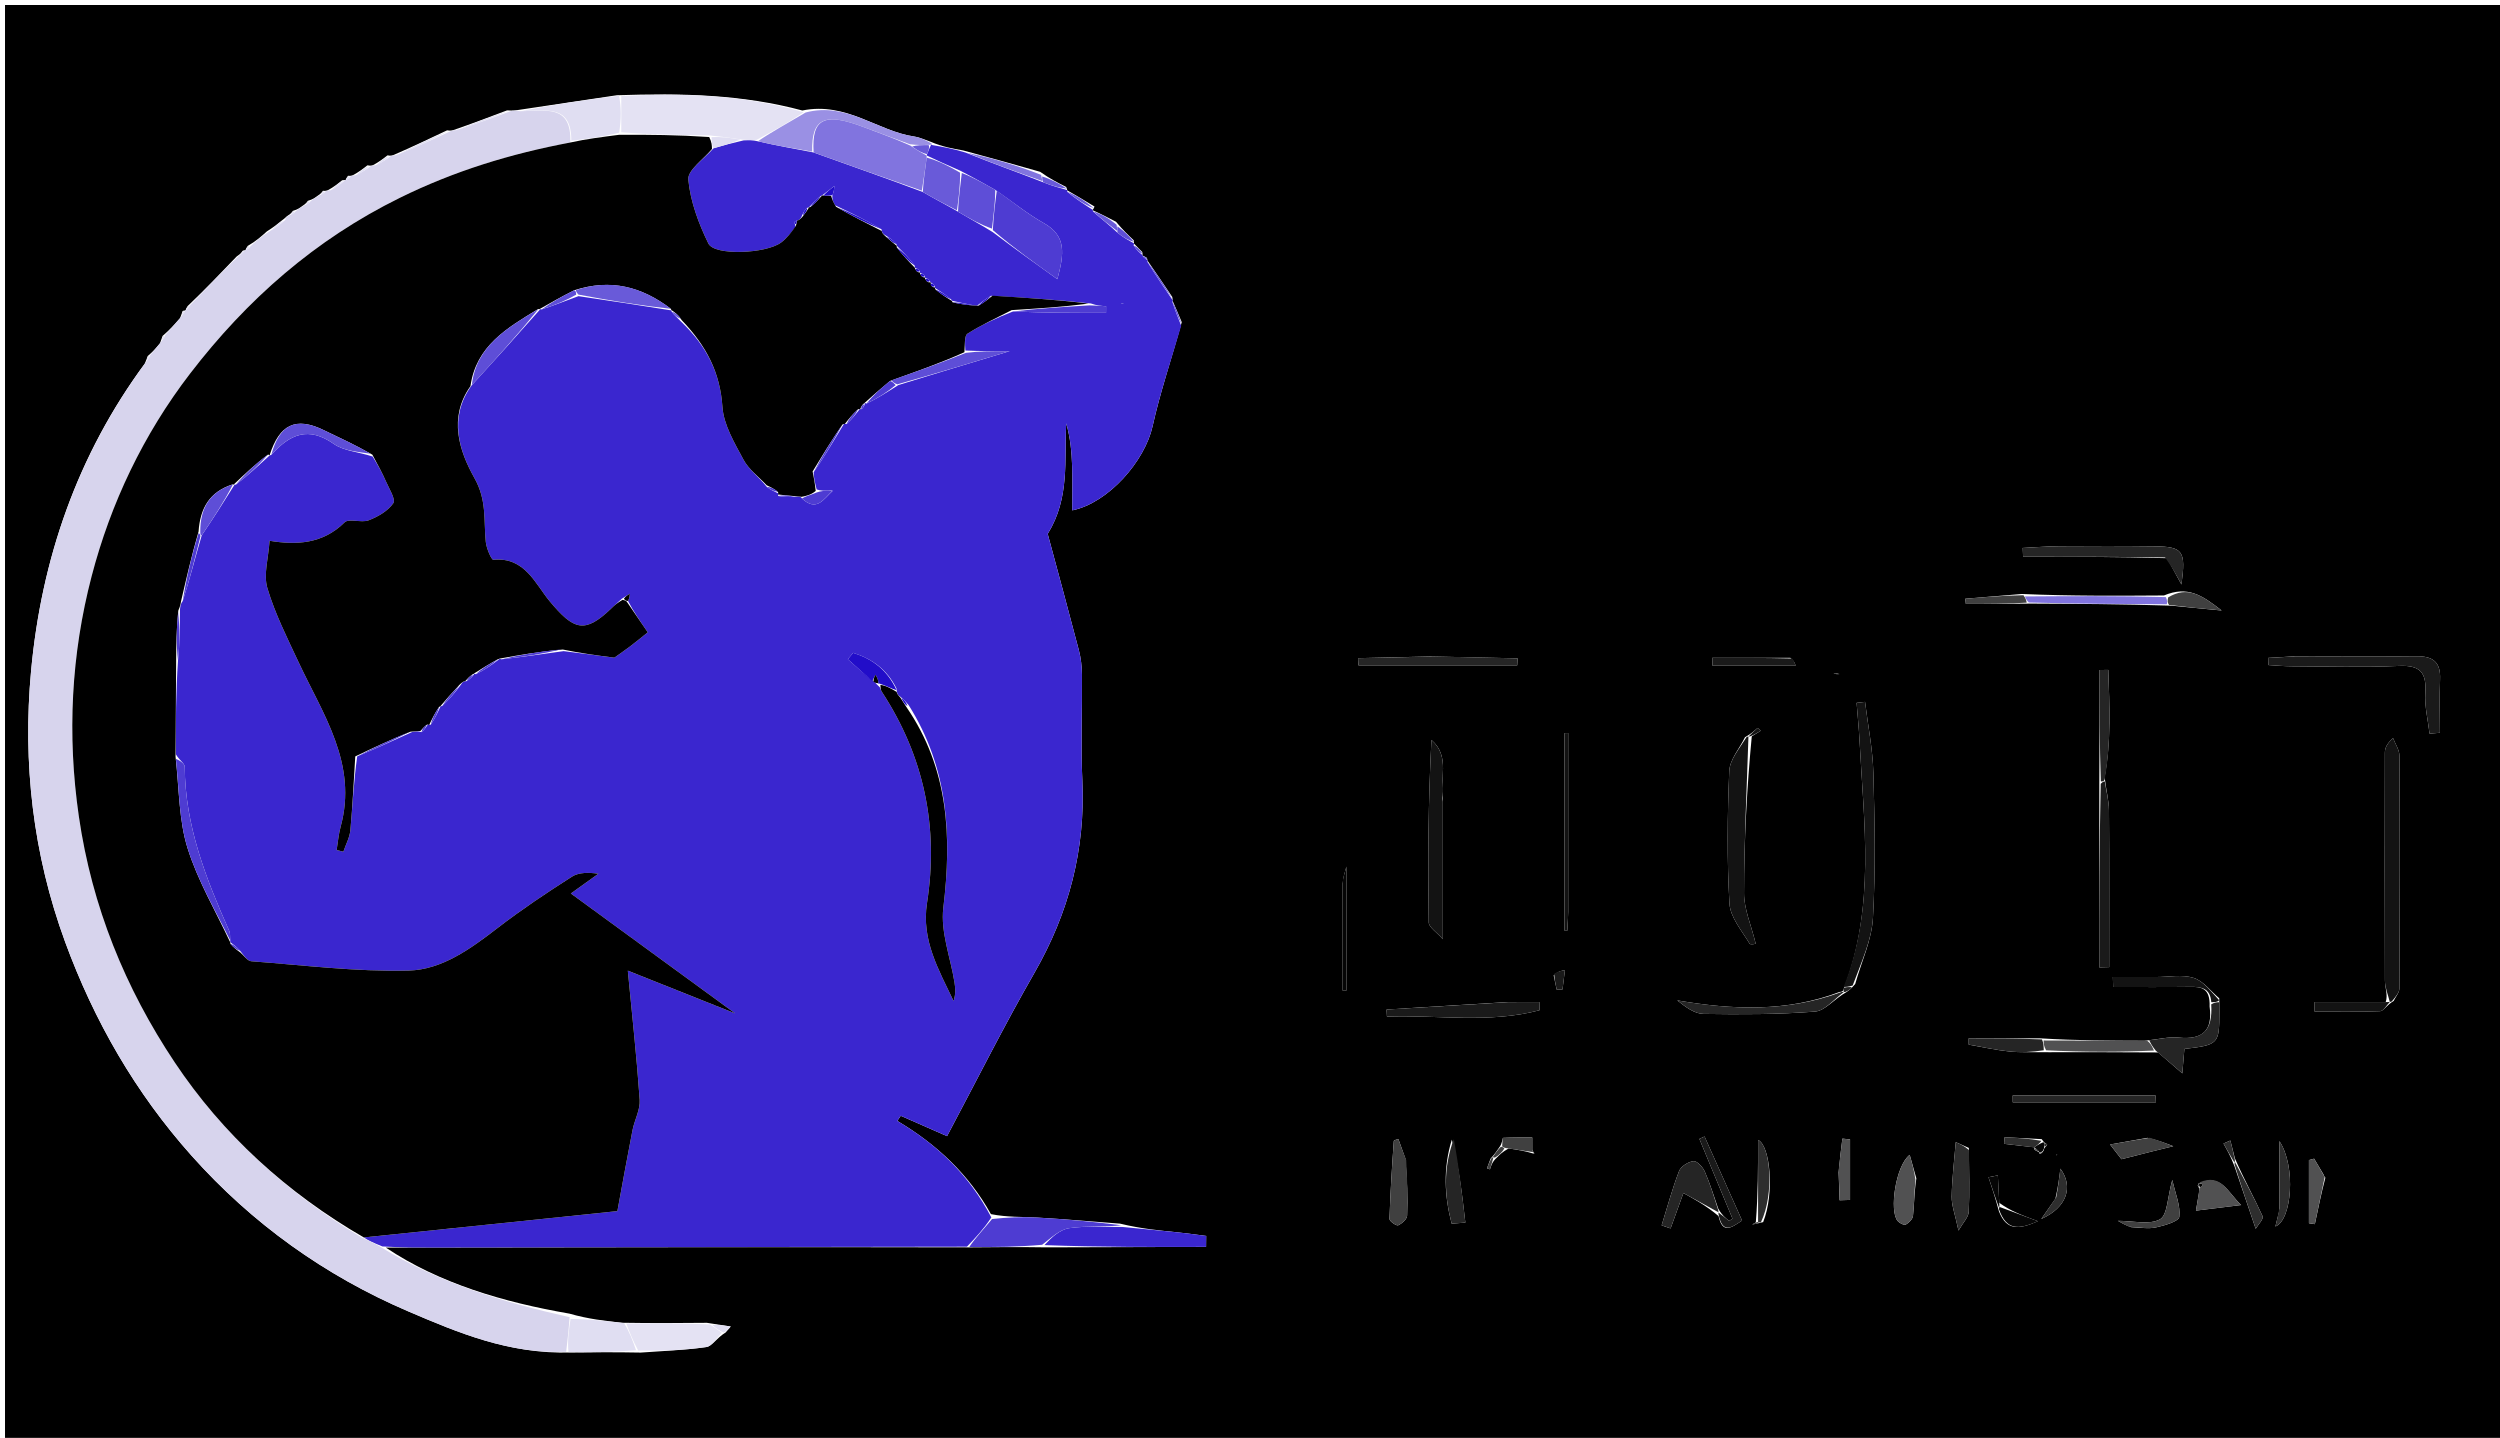 <svg version="1.1" id="Layer_1" xmlns="http://www.w3.org/2000/svg" xmlns:xlink="http://www.w3.org/1999/xlink" x="0px" y="0px"
	 width="100%" viewBox="0 0 499 287" enable-background="new 0 0 499 287" xml:space="preserve">
<path fill="#000000" opacity="1" stroke="none" 
	d="
M321,288 
	C214,288 107.5,288 1,288 
	C1,192.333 1,96.667 1,1 
	C167.333,1 333.667,1 500,1 
	C500,96.667 500,192.333 500,288 
	C440.5,288 381,288 321,288 
M407.114,230.324 
	C407.386,230.251 407.658,230.178 407.974,229.528 
	C407.986,229.336 407.999,229.144 408.404,228.795 
	C408.481,228.679 408.64,228.473 408.624,228.459 
	C408.431,228.283 408.213,228.136 407.997,228 
	C407.997,228 408.016,227.997 407.518,227.371 
	C405.049,227.245 402.58,227.119 400.111,226.992 
	C400.078,227.43 400.045,227.868 400.012,228.306 
	C402.004,228.542 403.997,228.778 406.001,228.998 
	C406.001,228.998 405.982,228.995 406.11,229.516 
	C406.413,229.686 406.716,229.857 407.007,229.994 
	C407.007,229.994 406.972,229.989 407.114,230.324 
M36.997,61.998 
	C36.997,61.998 36.939,61.932 36.444,62.079 
	C36.351,62.375 36.259,62.672 35.918,63.563 
	C34.931,64.668 33.944,65.772 32.454,67.055 
	C32.356,67.361 32.257,67.666 31.928,68.551 
	C31.271,69.332 30.614,70.113 29.476,71.077 
	C29.378,71.37 29.28,71.664 28.887,72.609 
	C15.393,90.854 8.264,111.666 6.202,133.932 
	C4.506,152.247 6.562,170.452 12.989,187.98 
	C18.789,203.798 27.045,218.134 38.24,230.681 
	C50.308,244.208 64.789,254.587 81.44,261.73 
	C91.496,266.043 101.674,270.3 113.926,269.966 
	C118.285,269.92 122.644,269.873 127.868,269.977 
	C132.249,269.649 136.658,269.505 140.994,268.87 
	C142.139,268.703 143.062,267.022 144.841,265.964 
	C145.178,265.566 145.515,265.169 145.852,264.771 
	C144.575,264.581 143.298,264.391 141.096,264.034 
	C135.732,264.082 130.368,264.131 124.168,264.021 
	C120.791,263.651 117.414,263.282 113.659,262.201 
	C100.407,259.903 87.662,256.157 77.009,249.02 
	C80.163,249.016 83.316,249.013 86.469,249.008 
	C121.98,248.951 157.491,248.894 193.926,248.976 
	C198.614,248.93 203.302,248.884 208.92,248.974 
	C219.524,248.942 230.129,248.909 240.734,248.877 
	C240.742,248.148 240.75,247.418 240.758,246.689 
	C238.923,246.457 237.092,246.191 235.253,246 
	C231.523,245.613 227.789,245.266 223.566,244.238 
	C218.044,243.824 212.527,243.339 206.999,243.024 
	C204.032,242.856 201.048,242.981 197.787,242.341 
	C193.382,234.39 186.944,228.388 179.096,223.737 
	C179.326,223.395 179.555,223.052 179.785,222.71 
	C182.97,224.111 186.156,225.512 189.033,226.777 
	C194.904,215.748 200.382,204.796 206.468,194.193 
	C213.344,182.215 216.679,169.571 216.035,155.758 
	C215.707,148.736 216.022,141.685 215.96,134.648 
	C215.945,133.021 215.752,131.352 215.341,129.781 
	C213.225,121.67 211.011,113.585 209.12,106.567 
	C213.596,99.371 212.4,91.84 212.822,84.496 
	C213.636,87.344 213.904,90.198 213.998,93.057 
	C214.094,95.952 214.02,98.853 214.02,101.87 
	C221.299,100.359 228.532,91.99 230.062,85.071 
	C231.561,78.296 233.834,71.693 235.876,64.296 
	C235.263,62.832 234.651,61.368 234.027,59.986 
	C234.027,59.986 234.109,59.99 233.986,59.276 
	C232.335,56.82 230.684,54.364 229.019,51.983 
	C229.019,51.983 229.094,51.993 228.922,51.469 
	C228.617,51.284 228.312,51.099 228.024,50.988 
	C228.024,50.988 228.096,50.966 227.999,50.307 
	C227.459,49.765 226.918,49.223 226.354,48.626 
	C226.354,48.626 226.342,48.566 226.299,47.969 
	C225.213,46.942 224.127,45.915 222.749,44.258 
	C221.186,43.451 219.624,42.643 218.06,41.94 
	C218.06,41.94 218.164,41.924 218.468,41.23 
	C216.656,40.125 214.844,39.021 213.006,37.984 
	C213.006,37.984 213.073,37.958 212.806,37.317 
	C211.21,36.515 209.615,35.713 207.612,34.292 
	C202.75,32.915 197.888,31.539 192.224,30.022 
	C190.182,29.668 188.139,29.313 185.732,28.286 
	C184.657,27.933 183.606,27.414 182.503,27.255 
	C175.171,26.199 168.995,20.272 160.146,22.055 
	C148.277,18.861 136.176,18.56 123.113,19.012 
	C116.716,19.958 110.32,20.903 103.28,21.972 
	C102.851,22.036 102.423,22.1 101.21,22.031 
	C97.761,23.339 94.312,24.646 90.416,25.989 
	C90.416,25.989 89.996,26.148 89.234,26.016 
	C85.777,27.662 82.32,29.307 78.416,30.992 
	C78.416,30.992 77.996,31.15 77.336,31.014 
	C76.511,31.66 75.686,32.306 74.415,32.988 
	C74.415,32.988 73.996,33.147 73.33,33.002 
	C72.507,33.652 71.683,34.302 70.407,34.992 
	C70.407,34.992 69.985,35.159 69.459,35.083 
	C69.267,35.37 69.075,35.656 68.961,35.971 
	C68.961,35.971 68.935,35.892 68.279,35.991 
	C67.473,36.645 66.667,37.299 65.409,37.991 
	C65.409,37.991 64.985,38.154 64.449,38.083 
	C64.254,38.375 64.058,38.667 63.319,39.132 
	C62.874,39.472 62.43,39.812 61.448,40.081 
	C61.253,40.373 61.057,40.666 60.315,41.133 
	C59.872,41.476 59.428,41.819 58.451,42.089 
	C58.257,42.379 58.062,42.669 57.404,43.067 
	C57.104,43.249 56.955,43.515 56.29,43.977 
	C55.487,44.637 54.684,45.298 53.28,46.179 
	C52.18,47.169 51.081,48.16 49.455,49.074 
	C49.265,49.361 49.075,49.648 48.963,49.961 
	C48.963,49.961 48.94,49.882 48.429,50.064 
	C48.237,50.361 48.046,50.659 47.237,51.196 
	C44.144,54.43 41.051,57.664 37.467,61.081 
	C37.286,61.37 37.105,61.659 36.997,61.998 
M298.743,231.079 
	C299.303,230.505 299.862,229.931 301.124,229.229 
	C302.758,229.476 304.392,229.723 306.057,230.254 
	C306.137,230.23 306.217,230.207 306.297,230.183 
	C306.19,230.127 306.084,230.072 305.835,229.463 
	C305.835,228.66 305.835,227.857 305.835,227.044 
	C303.859,227.044 301.922,227.022 299.992,227.12 
	C299.908,227.124 299.88,228.23 299.252,229.025 
	C298.818,229.671 298.384,230.317 297.514,231.268 
	C297.276,231.911 297.038,232.553 296.801,233.195 
	C297,233.264 297.2,233.332 297.4,233.401 
	C297.638,232.636 297.876,231.871 298.743,231.079 
M399.047,240.08 
	C398.955,238.252 398.864,236.424 398.772,234.597 
	C398.149,234.725 397.526,234.853 396.903,234.982 
	C397.58,237.001 398.257,239.021 398.991,241.797 
	C400.515,245.666 402.933,245.449 406.773,243.752 
	C403.521,242.544 401.313,241.723 399.047,240.08 
M446.085,231.212 
	C445.784,230.023 445.484,228.834 445.184,227.645 
	C444.724,227.848 444.265,228.05 443.806,228.252 
	C444.518,229.516 445.231,230.779 446.005,232.791 
	C447.35,236.759 448.696,240.726 450.237,245.271 
	C450.707,244.46 451.856,243.294 451.614,242.762 
	C449.935,239.073 447.967,235.516 446.085,231.212 
M351.924,243.934 
	C354.231,238.17 353.35,228.647 350.911,227.534 
	C350.911,232.834 350.911,238.371 350.46,243.992 
	C350.212,244.136 349.963,244.279 349.715,244.422 
	C350.187,244.337 350.659,244.251 351.924,243.934 
M438.973,237.744 
	C438.761,238.99 438.548,240.236 438.309,241.64 
	C441.184,241.285 443.839,240.957 447.327,240.526 
	C444.536,237.853 443.383,234.134 438.801,236.263 
	C438.801,236.263 438.667,236.668 438.667,236.668 
	C438.667,236.668 439.025,236.993 438.973,237.744 
M464.145,235.082 
	C464.145,235.082 464.237,235.128 464.237,235.128 
	C464.237,235.128 463.966,235.015 463.739,234.366 
	C463.125,233.334 462.511,232.303 461.897,231.271 
	C461.552,231.365 461.207,231.459 460.862,231.554 
	C460.862,235.755 460.862,239.956 460.862,244.157 
	C461.255,244.218 461.649,244.279 462.042,244.34 
	C462.696,241.219 463.35,238.097 464.145,235.082 
M407.245,207.253 
	C402.479,207.253 397.713,207.253 392.947,207.253 
	C392.949,207.671 392.952,208.089 392.954,208.507 
	C395.647,208.978 398.325,209.588 401.038,209.875 
	C403.33,210.118 405.663,209.986 408.918,210.026 
	C415.946,210.018 422.975,210.01 430.76,210.068 
	C432.289,211.391 433.819,212.715 435.59,214.247 
	C435.725,212.663 435.866,211.005 436.005,209.369 
	C442.819,208.564 442.987,208.386 442.985,202.025 
	C442.984,201.367 442.954,200.708 442.961,199.262 
	C441.269,197.847 439.779,195.793 437.835,195.183 
	C435.56,194.469 432.89,195.012 430.392,195.011 
	C427.504,195.01 424.615,195.011 421.727,195.011 
	C421.747,195.674 421.766,196.336 421.786,196.999 
	C426.892,196.999 431.999,197.045 437.104,196.978 
	C439.328,196.949 441.176,197.174 441.036,200.902 
	C441.7,205.717 439.619,207.603 434.816,207.1 
	C432.907,206.9 430.921,207.438 428.043,207.743 
	C421.331,207.723 414.62,207.703 407.245,207.253 
M403.563,118.559 
	C399.796,118.875 396.029,119.191 392.262,119.507 
	C392.304,119.854 392.345,120.201 392.387,120.548 
	C396.438,120.548 400.488,120.548 405.404,120.479 
	C414.435,120.523 423.465,120.567 433.386,120.891 
	C436.288,121.171 439.191,121.45 443.444,121.859 
	C439.462,118.748 436.637,116.899 431.925,118.855 
	C422.68,118.919 413.435,118.983 403.563,118.559 
M343.017,242.721 
	C343.836,246.416 345.597,245.027 347.718,243.623 
	C345.155,237.882 342.691,232.362 340.227,226.842 
	C339.884,227.003 339.541,227.165 339.197,227.327 
	C341.399,232.63 343.6,237.933 345.802,243.236 
	C345.582,243.39 345.363,243.545 345.144,243.699 
	C344.421,243.13 343.698,242.562 342.96,241.233 
	C342.081,238.752 341.321,236.218 340.261,233.817 
	C339.866,232.924 338.691,231.684 338.012,231.766 
	C336.96,231.894 335.502,232.816 335.139,233.757 
	C333.776,237.287 332.788,240.961 331.659,244.581 
	C332.256,244.786 332.853,244.99 333.45,245.194 
	C334.27,242.929 335.09,240.664 336.005,238.135 
	C337.972,239.213 340.489,240.592 343.017,242.721 
M420.081,155.128 
	C421.42,147.966 421.055,140.844 420.815,133.719 
	C420.233,133.723 419.65,133.728 419.068,133.733 
	C419.068,141.146 419.068,148.558 419.022,156.911 
	C419.022,168.97 419.022,181.03 419.022,193.09 
	C419.679,193.072 420.336,193.054 420.993,193.036 
	C420.993,182.604 421.036,172.171 420.953,161.739 
	C420.938,159.816 420.409,157.897 420.081,155.128 
M367.176,197.994 
	C356.609,202.034 345.793,201.589 334.776,199.673 
	C336.46,201.012 338.223,202.347 340.007,202.376 
	C347.432,202.495 354.886,202.497 362.279,201.911 
	C364.284,201.752 366.115,199.381 368.597,197.993 
	C369.045,197.677 369.493,197.361 370.298,196.403 
	C371.537,192.004 373.593,187.652 373.845,183.198 
	C374.389,173.576 374.191,163.897 373.928,154.252 
	C373.799,149.521 372.846,144.814 372.266,140.096 
	C371.702,140.159 371.139,140.222 370.576,140.285 
	C370.775,142.817 371.034,145.346 371.166,147.882 
	C372.019,164.372 374.368,180.962 367.971,197.48 
	C367.971,197.48 367.977,197.978 367.176,197.994 
M348.297,147.152 
	C347.2,149.403 345.255,151.619 345.158,153.913 
	C344.787,162.709 344.688,171.549 345.198,180.332 
	C345.359,183.09 347.672,185.767 349.217,188.35 
	C349.423,188.695 350.918,188.269 350.428,188.306 
	C349.536,184.634 348.108,181.457 348.112,178.282 
	C348.125,167.852 348.658,157.422 349.654,146.974 
	C350.249,146.604 350.845,146.235 351.441,145.866 
	C351.223,145.667 350.837,145.276 350.812,145.299 
	C350.187,145.842 349.601,146.429 348.297,147.152 
M477.775,199.79 
	C478.176,198.951 478.923,198.113 478.927,197.273 
	C479.001,181.799 479.015,166.326 478.932,150.853 
	C478.926,149.676 478.098,148.504 477.651,147.329 
	C476.351,148.481 476.018,149.379 476.016,150.278 
	C475.981,165.419 475.96,180.56 476.029,195.7 
	C476.036,197.137 476.665,198.57 476.189,200.012 
	C471.456,200.012 466.724,200.012 461.992,200.012 
	C461.993,200.648 461.993,201.284 461.994,201.92 
	C466.357,201.92 470.722,202 475.078,201.834 
	C475.739,201.808 476.357,200.636 477.775,199.79 
M287.99,159.533 
	C287.267,155.599 289.581,151.041 285.718,147.691 
	C285.063,159.884 285.004,171.994 285.174,184.101 
	C285.188,185.093 286.771,186.062 287.99,187.46 
	C287.99,177.726 287.99,169.124 287.99,159.533 
M457.766,131.018 
	C456.087,131.117 454.408,131.216 452.729,131.314 
	C452.74,131.791 452.751,132.267 452.762,132.743 
	C454.28,132.83 455.797,132.985 457.316,132.991 
	C464.482,133.02 471.659,133.248 478.81,132.92 
	C483.083,132.724 484.359,134.251 484.097,138.332 
	C483.926,141.005 484.629,143.734 484.941,146.439 
	C485.63,146.379 486.319,146.319 487.008,146.259 
	C487.008,142.702 486.889,139.139 487.041,135.589 
	C487.193,132.048 485.515,130.934 482.194,130.984 
	C474.363,131.102 466.529,131.015 457.766,131.018 
M432.55,111.414 
	C433.422,113.012 434.293,114.611 435.416,116.67 
	C436.347,109.962 435.735,109.116 430.05,109.043 
	C423.751,108.963 417.45,108.976 411.151,109.02 
	C408.678,109.038 406.207,109.249 403.735,109.371 
	C403.759,109.955 403.784,110.539 403.808,111.123 
	C413.124,111.123 422.44,111.123 432.55,111.414 
M300.637,200.032 
	C292.676,200.522 284.715,201.012 276.754,201.502 
	C276.781,201.973 276.808,202.443 276.835,202.914 
	C286.986,202.547 297.228,204.325 307.281,201.646 
	C307.273,201.102 307.264,200.557 307.255,200.012 
	C305.348,200.012 303.442,200.012 300.637,200.032 
M280.518,231.259 
	C280.066,230.003 279.613,228.748 279.111,227.354 
	C279.023,227.391 278.217,227.548 278.202,227.761 
	C277.835,232.939 277.507,238.122 277.339,243.309 
	C277.325,243.745 278.727,244.728 279.069,244.572 
	C279.83,244.226 280.833,243.34 280.862,242.637 
	C281.011,239.065 280.88,235.481 280.518,231.259 
M285.51,131.031 
	C280.697,131.144 275.883,131.257 271.069,131.369 
	C271.094,131.847 271.119,132.325 271.144,132.803 
	C281.707,132.803 292.27,132.803 302.833,132.803 
	C302.861,132.336 302.888,131.869 302.915,131.402 
	C297.444,131.278 291.974,131.155 285.51,131.031 
M414.511,220.027 
	C419.781,220.027 425.051,220.027 430.321,220.027 
	C430.3,219.57 430.278,219.113 430.256,218.656 
	C420.749,218.656 411.241,218.656 401.734,218.656 
	C401.737,219.113 401.741,219.57 401.744,220.027 
	C405.668,220.027 409.593,220.027 414.511,220.027 
M392.98,229.127 
	C392.109,228.742 391.239,228.357 390.368,227.973 
	C390.074,231.593 389.616,235.21 389.554,238.834 
	C389.523,240.598 390.23,242.375 390.914,245.624 
	C391.834,244.009 392.904,242.971 392.961,241.88 
	C393.167,237.929 393.032,233.959 392.98,229.127 
M382.504,235.212 
	C382.083,233.72 381.662,232.229 381.176,230.509 
	C378.374,232.645 377.054,241.727 378.778,243.719 
	C379.143,244.14 380.061,244.611 380.378,244.436 
	C381.012,244.083 381.764,243.338 381.835,242.687 
	C382.085,240.412 382.065,238.108 382.504,235.212 
M289.784,227.472 
	C288.015,233.197 288.31,238.764 289.752,244.242 
	C290.664,244.171 291.575,244.101 292.486,244.031 
	C291.847,238.444 291.208,232.857 289.784,227.472 
M313.014,182.051 
	C313.014,170.139 313.014,158.227 313.014,146.315 
	C312.769,146.32 312.524,146.325 312.279,146.33 
	C312.279,159.475 312.279,172.62 312.279,185.765 
	C312.464,185.77 312.649,185.774 312.834,185.779 
	C312.894,184.819 312.954,183.859 313.014,182.051 
M366.983,234.005 
	C367.051,235.861 367.118,237.717 367.185,239.573 
	C367.88,239.551 368.576,239.528 369.271,239.505 
	C369.271,235.479 369.271,231.453 369.271,227.427 
	C368.76,227.374 368.249,227.322 367.737,227.269 
	C367.494,229.239 367.25,231.209 366.983,234.005 
M454.951,241.647 
	C454.698,242.662 454.445,243.677 454.163,244.808 
	C457.448,243.604 458.347,232.796 454.96,227.759 
	C454.96,232.113 454.96,236.467 454.951,241.647 
M428.645,227.109 
	C426.354,227.518 424.063,227.926 421.17,228.442 
	C422.498,230.155 423.16,231.01 423.449,231.383 
	C425.791,230.784 427.672,230.296 429.557,229.822 
	C430.965,229.468 432.376,229.13 433.786,228.785 
	C432.359,228.22 430.931,227.655 428.645,227.109 
M357.352,131.294 
	C352.159,131.294 346.966,131.294 341.773,131.294 
	C341.789,131.821 341.805,132.349 341.82,132.876 
	C347.345,132.876 352.87,132.876 358.395,132.876 
	C358.278,132.447 358.16,132.017 357.352,131.294 
M425.361,244.945 
	C427.011,244.988 428.725,245.33 430.295,244.995 
	C432.014,244.628 434.88,243.79 434.989,242.887 
	C435.254,240.681 434.216,238.318 433.589,235.512 
	C432.62,238.95 432.634,242.552 431.125,243.379 
	C428.989,244.551 425.73,243.676 422.728,243.676 
	C423.479,244.112 424.048,244.442 425.361,244.945 
M267.999,176.297 
	C267.999,183.444 267.999,190.592 267.999,197.74 
	C268.246,197.735 268.493,197.73 268.74,197.724 
	C268.74,189.898 268.74,182.072 268.74,172.965 
	C268.255,174.655 268.13,175.089 267.999,176.297 
M410.249,239.286 
	C409.379,240.528 408.509,241.769 407.43,243.309 
	C412.509,241.052 413.938,236.899 411.249,233.257 
	C411.03,235.051 410.812,236.846 410.249,239.286 
M310.106,194.679 
	C310.309,195.63 310.512,196.581 310.715,197.532 
	C311.103,197.52 311.49,197.508 311.878,197.495 
	C312.039,196.207 312.2,194.918 312.362,193.629 
	C311.674,193.758 310.986,193.887 310.106,194.679 
M367.155,134.534 
	C366.762,134.463 366.368,134.392 365.975,134.321 
	C366.275,134.489 366.574,134.658 367.155,134.534 
M384.5,236.471 
	C384.5,236.471 384.53,236.451 384.5,236.471 
M286.421,234.501 
	C286.421,234.501 286.511,234.452 286.421,234.501 
M370.561,137.518 
	C370.561,137.518 370.474,137.565 370.561,137.518 
M309.413,199.476 
	C309.413,199.476 309.511,199.418 309.413,199.476 
M410.503,230.632 
	C410.503,230.632 410.624,230.413 410.624,230.413 
	C410.624,230.413 410.386,230.447 410.503,230.632 
z"/>
<path fill="#3A26CF" opacity="1" stroke="none" 
	d="
M193.002,248.838 
	C157.491,248.894 121.98,248.951 86.469,249.008 
	C83.316,249.013 80.163,249.016 76.321,248.792 
	C74.482,248.043 73.331,247.522 72.603,246.988 
	C89.872,245.218 106.718,243.461 123.227,241.739 
	C124.268,236.137 125.213,230.84 126.251,225.562 
	C126.651,223.528 127.815,221.498 127.68,219.531 
	C127.104,211.14 126.173,202.773 125.308,193.74 
	C132.92,196.773 139.38,199.348 146.738,202.28 
	C135.326,193.951 124.953,186.38 113.936,178.339 
	C116.418,176.561 117.928,175.48 119.438,174.399 
	C117.507,174.121 115.544,174.098 114.16,174.982 
	C109.102,178.212 104.092,181.556 99.34,185.215 
	C93.96,189.357 88.212,193.565 81.541,193.728 
	C71.096,193.984 60.608,192.654 50.148,191.868 
	C49.38,191.81 48.689,190.72 47.921,189.778 
	C47.218,188.981 46.558,188.514 45.934,188.033 
	C45.971,188.019 45.949,188.094 45.956,187.709 
	C45.905,186.83 45.964,186.283 45.771,185.849 
	C41.117,175.384 36.937,164.804 36.879,153.076 
	C36.875,152.391 35.767,151.711 35.102,150.563 
	C35.073,144.063 35.116,138.029 35.526,131.88 
	C35.891,128.483 35.889,125.201 35.925,121.607 
	C36.017,120.883 36.071,120.47 36.477,119.953 
	C37.888,115.588 38.947,111.326 40.274,106.842 
	C42.649,103.342 44.756,100.066 46.793,96.788 
	C46.723,96.786 46.718,96.646 47.071,96.749 
	C49.575,94.834 51.726,92.817 53.888,90.845 
	C53.9,90.89 53.807,90.883 54.147,90.808 
	C57.918,86.578 61.596,85.085 66.612,88.599 
	C68.643,90.023 71.552,90.196 74.374,91.121 
	C75.475,92.893 76.326,94.453 77.032,96.076 
	C77.668,97.537 79.029,99.675 78.504,100.439 
	C77.437,101.993 75.435,103.136 73.587,103.851 
	C72.125,104.416 69.647,103.412 68.775,104.274 
	C64.367,108.628 59.064,108.812 53.809,107.94 
	C53.582,111.423 52.564,114.672 53.368,117.379 
	C54.886,122.486 57.34,127.335 59.61,132.195 
	C64.478,142.618 71.433,152.472 67.99,165.022 
	C67.577,166.53 67.452,168.117 67.193,169.667 
	C67.64,169.777 68.087,169.887 68.533,169.996 
	C69.018,168.567 69.799,167.164 69.933,165.702 
	C70.384,160.806 70.603,155.889 71.3,150.977 
	C75.12,149.372 78.552,147.769 82.303,146.094 
	C83.057,145.98 83.492,145.939 84.125,146.134 
	C84.662,145.77 85.001,145.17 85.451,144.55 
	C85.562,144.53 85.643,144.74 85.977,144.655 
	C86.858,143.349 87.405,142.126 87.965,140.941 
	C87.978,140.978 87.904,140.953 88.26,140.931 
	C89.733,139.549 90.851,138.189 92.033,136.617 
	C92.271,136.135 92.517,135.99 93.166,135.945 
	C93.891,135.482 94.286,135.042 94.645,134.561 
	C94.609,134.519 94.643,134.413 94.992,134.573 
	C96.774,133.698 98.208,132.663 99.639,131.586 
	C99.637,131.544 99.669,131.466 100.076,131.599 
	C104.347,131.138 108.212,130.543 112.503,129.968 
	C115.946,130.389 118.963,130.79 122.612,131.275 
	C123.177,130.873 124.484,129.991 125.738,129.04 
	C127.142,127.974 128.498,126.845 129.29,126.212 
	C127.735,123.939 126.416,122.01 125.354,119.952 
	C125.648,119.387 125.685,118.951 125.722,118.516 
	C125.266,118.784 124.81,119.051 124.088,119.528 
	C123.219,120.305 122.61,120.868 122.013,121.443 
	C116.675,126.575 114.517,125.774 109.695,119.986 
	C106.879,116.605 104.739,111.107 98.48,111.737 
	C98.077,111.778 97.088,109.433 96.958,108.139 
	C96.528,103.858 97.201,99.868 94.692,95.415 
	C91.699,90.105 89.428,83.362 94.18,76.872 
	C98.919,71.703 103.385,66.735 107.796,61.77 
	C107.743,61.772 107.738,61.666 108.109,61.763 
	C110.656,60.953 112.831,60.045 115.463,59.113 
	C121.977,60.047 128.035,61.006 134.056,61.966 
	C134.019,61.967 134.031,61.894 134.043,62.208 
	C134.645,62.991 135.236,63.461 135.997,64.248 
	C141.007,69.059 143.732,74.339 144.196,81.184 
	C144.44,84.796 146.608,88.395 148.395,91.74 
	C149.448,93.711 151.456,95.172 153.084,97.216 
	C153.879,97.846 154.624,98.122 155.393,98.498 
	C155.419,98.599 155.233,98.69 155.316,99.001 
	C156.593,99.263 157.788,99.215 159.234,99.119 
	C159.653,99.104 159.821,99.137 160.064,99.489 
	C163.006,102.239 164.384,99.619 166.199,97.984 
	C166.194,97.912 166.064,97.915 165.586,97.927 
	C164.544,97.959 163.849,97.983 163.004,97.688 
	C162.636,96.282 162.417,95.196 162.404,94.265 
	C164.541,91.157 166.474,87.893 168.462,84.604 
	C168.517,84.578 168.631,84.623 168.974,84.639 
	C170.077,83.647 170.836,82.641 171.626,81.634 
	C171.656,81.635 171.669,81.693 171.955,81.669 
	C172.384,81.318 172.527,80.99 172.615,80.598 
	C172.559,80.533 172.628,80.376 172.968,80.552 
	C175.206,79.487 177.104,78.246 179.327,76.852 
	C186.494,74.631 193.338,72.564 201.522,70.092 
	C197.823,70.092 195.404,70.092 192.692,69.966 
	C192.621,68.722 192.465,67.009 193.128,66.59 
	C195.934,64.816 198.983,63.427 202.195,62.174 
	C208.554,62.451 214.662,62.451 220.77,62.451 
	C220.774,62.008 220.777,61.565 220.78,61.123 
	C219.836,61.057 218.891,60.992 217.754,60.576 
	C211.078,59.824 204.595,59.424 197.779,59.042 
	C196.634,59.725 195.821,60.389 195.003,61.027 
	C194.997,61.001 195.046,61.024 194.671,60.999 
	C192.847,60.657 191.397,60.341 189.974,60.015 
	C190.002,60.004 189.987,60.061 189.86,59.759 
	C188.699,58.803 187.665,58.149 186.614,57.459 
	C186.597,57.423 186.562,57.351 186.591,57.065 
	C186.292,56.654 185.965,56.53 185.74,56.333 
	C185.84,56.26 185.611,56.356 185.621,56.069 
	C185.301,55.676 184.972,55.571 184.625,55.436 
	C184.607,55.405 184.552,55.36 184.582,55.073 
	C184.283,54.679 183.954,54.573 183.616,54.436 
	C183.607,54.405 183.555,54.369 183.585,54.081 
	C183.285,53.683 182.956,53.574 182.615,53.435 
	C182.604,53.405 182.545,53.382 182.59,53.031 
	C181.402,51.462 180.17,50.244 178.966,49.013 
	C178.994,49 178.975,49.058 178.934,48.727 
	C178.227,47.932 177.56,47.469 176.678,46.932 
	C176.191,46.679 176.034,46.429 175.946,45.758 
	C172.92,43.979 169.941,42.547 166.689,40.974 
	C166.243,40.257 166.07,39.681 166.149,38.957 
	C166.452,38.242 166.503,37.677 166.553,37.112 
	C165.715,37.768 164.876,38.425 164.028,39.047 
	C164.018,39.013 164.088,39.027 163.781,39.138 
	C162.812,39.973 162.15,40.695 161.436,41.401 
	C161.384,41.384 161.43,41.483 161.109,41.468 
	C160.535,42.005 160.28,42.556 159.949,43.324 
	C159.692,43.815 159.439,43.975 158.945,44.074 
	C158.694,44.21 158.529,44.319 158.546,44.371 
	C158.61,44.579 158.731,44.769 158.787,45.309 
	C157.803,46.58 156.957,47.633 155.906,48.409 
	C152.877,50.647 142.607,51.092 141.389,48.607 
	C139.435,44.618 137.797,40.212 137.384,35.853 
	C137.206,33.98 140.43,31.784 142.436,29.592 
	C144.528,28.976 146.291,28.502 148.423,28.022 
	C149.528,27.985 150.265,27.953 151.266,28.202 
	C155.055,29.077 158.58,29.671 162.399,30.436 
	C169.793,33.092 176.893,35.577 184.195,38.325 
	C186.601,39.721 188.805,40.855 191.215,42.252 
	C193.613,43.692 195.805,44.867 198.163,46.34 
	C202.391,49.539 206.454,52.442 211.047,55.724 
	C212.435,50.618 212.88,47.087 208.336,44.533 
	C205.039,42.68 202.075,40.234 198.662,37.901 
	C196.228,36.539 194.094,35.327 191.616,34.045 
	C189.168,33.002 187.064,32.029 184.965,31.029 
	C184.97,31.002 184.929,31.039 185.042,30.777 
	C185.356,29.996 185.556,29.477 185.841,28.899 
	C185.926,28.84 186.096,28.959 186.096,28.959 
	C188.139,29.313 190.182,29.668 192.693,30.443 
	C198.109,32.616 203.057,34.369 208.223,36.389 
	C209.984,37.091 211.529,37.524 213.073,37.958 
	C213.073,37.958 213.006,37.984 213.027,38.295 
	C214.753,39.712 216.458,40.818 218.164,41.924 
	C218.164,41.924 218.06,41.94 218.161,42.215 
	C219.834,43.693 221.406,44.895 223.036,46.438 
	C224.176,47.374 225.259,47.97 226.342,48.566 
	C226.342,48.566 226.354,48.626 226.275,49.002 
	C226.829,49.907 227.463,50.437 228.096,50.966 
	C228.096,50.966 228.024,50.988 228.124,51.195 
	C228.515,51.599 228.804,51.796 229.094,51.993 
	C229.094,51.993 229.019,51.983 229.047,52.306 
	C230.753,55.083 232.431,57.537 234.109,59.99 
	C234.109,59.99 234.027,59.986 234.026,60.333 
	C234.606,62.124 235.186,63.569 235.767,65.014 
	C233.834,71.693 231.561,78.296 230.062,85.071 
	C228.532,91.99 221.299,100.359 214.02,101.87 
	C214.02,98.853 214.094,95.952 213.998,93.057 
	C213.904,90.198 213.636,87.344 212.822,84.496 
	C212.4,91.84 213.596,99.371 209.12,106.567 
	C211.011,113.585 213.225,121.67 215.341,129.781 
	C215.752,131.352 215.945,133.021 215.96,134.648 
	C216.022,141.685 215.707,148.736 216.035,155.758 
	C216.679,169.571 213.344,182.215 206.468,194.193 
	C200.382,204.796 194.904,215.748 189.033,226.777 
	C186.156,225.512 182.97,224.111 179.785,222.71 
	C179.555,223.052 179.326,223.395 179.096,223.737 
	C186.944,228.388 193.382,234.39 197.87,243 
	C196.303,245.385 194.652,247.111 193.002,248.838 
M175.014,136.602 
	C175.014,136.602 175.008,136.603 175.599,137.175 
	C175.737,137.477 175.838,137.804 176.018,138.079 
	C184.451,150.985 187.397,165.096 185.029,180.272 
	C183.88,187.636 187.379,193.579 190.329,199.794 
	C190.769,198.5 190.709,197.297 190.52,196.114 
	C189.722,191.132 187.704,186.014 188.285,181.205 
	C190.01,166.935 189.348,153.395 181.361,140.733 
	C180.869,140.158 180.378,139.583 179.456,138.862 
	C179.186,138.684 179.027,138.434 178.927,137.404 
	C177.052,133.598 174.001,131.478 170.288,130.306 
	C169.933,130.731 169.578,131.156 169.223,131.58 
	C170.852,133.035 172.48,134.49 174.612,136.158 
	C174.739,136.289 174.866,136.419 175.014,136.602 
M224.316,60.528 
	C224.12,60.539 223.924,60.551 223.727,60.562 
	C223.858,60.619 223.989,60.676 224.316,60.528 
M167.566,95.518 
	C167.566,95.518 167.479,95.566 167.566,95.518 
z"/>
<path fill="#D7D4ED" opacity="1" stroke="none" 
	d="
M72.18,247.002 
	C73.331,247.522 74.482,248.043 75.858,248.818 
	C87.662,256.157 100.407,259.903 113.693,262.913 
	C113.488,265.69 113.248,267.753 113.008,269.817 
	C101.674,270.3 91.496,266.043 81.44,261.73 
	C64.789,254.587 50.308,244.208 38.24,230.681 
	C27.045,218.134 18.789,203.798 12.989,187.98 
	C6.562,170.452 4.506,152.247 6.202,133.932 
	C8.264,111.666 15.393,90.854 29.211,72.145 
	C29.732,71.448 29.873,71.186 29.957,70.894 
	C30.614,70.113 31.271,69.332 32.228,68.121 
	C32.734,67.453 32.877,67.181 32.957,66.876 
	C33.944,65.772 34.931,64.668 36.22,63.134 
	C36.725,62.482 36.864,62.224 36.939,61.932 
	C36.939,61.932 36.997,61.998 37.182,61.851 
	C37.564,61.435 37.761,61.166 37.958,60.897 
	C41.051,57.664 44.144,54.43 47.781,50.958 
	C48.53,50.44 48.735,50.161 48.94,49.882 
	C48.94,49.882 48.963,49.961 49.142,49.87 
	C49.609,49.642 49.83,49.433 49.982,49.151 
	C51.081,48.16 52.18,47.169 53.947,46.072 
	C55.394,45.265 56.174,44.565 56.954,43.866 
	C56.955,43.515 57.104,43.249 57.855,42.929 
	C58.597,42.652 58.823,42.443 58.984,42.162 
	C59.428,41.819 59.872,41.476 60.809,40.962 
	C61.599,40.65 61.826,40.437 61.986,40.152 
	C62.43,39.812 62.874,39.472 63.811,38.961 
	C64.598,38.65 64.825,38.438 64.985,38.154 
	C64.985,38.154 65.409,37.991 66.001,37.977 
	C67.374,37.273 68.155,36.583 68.935,35.892 
	C68.935,35.892 68.961,35.971 69.14,35.877 
	C69.607,35.646 69.829,35.438 69.985,35.159 
	C69.985,35.159 70.407,34.992 70.984,34.981 
	C72.372,34.362 73.184,33.755 73.996,33.147 
	C73.996,33.147 74.415,32.988 74.988,32.979 
	C76.373,32.363 77.184,31.756 77.996,31.15 
	C77.996,31.15 78.416,30.992 79.033,30.979 
	C83.099,29.36 86.548,27.754 89.996,26.148 
	C89.996,26.148 90.416,25.989 91.055,25.984 
	C95.128,24.706 98.561,23.435 101.994,22.163 
	C102.423,22.1 102.851,22.036 103.847,22.193 
	C108.857,22.207 114.087,20.665 113.84,28.444 
	C101.852,30.704 90.673,34.133 79.822,39.48 
	C62.872,47.831 49.296,59.788 37.939,74.573 
	C28.62,86.705 22.082,100.464 18.281,115.043 
	C14.218,130.628 13.37,146.647 15.74,162.965 
	C18.355,180.972 25.011,197.247 34.849,212.01 
	C44.43,226.388 57.183,238.059 72.18,247.002 
z"/>
<path fill="#E4E2F3" opacity="1" stroke="none" 
	d="
M151.002,27.92 
	C150.265,27.953 149.528,27.985 148.111,27.86 
	C145.611,27.482 143.79,27.262 141.504,27.016 
	C135.36,26.932 129.682,26.875 124.003,26.392 
	C124.003,23.701 124.003,21.434 124.003,19.167 
	C136.176,18.56 148.277,18.861 160.386,22.406 
	C157.417,24.478 154.21,26.199 151.002,27.92 
z"/>
<path fill="#131313" opacity="1" stroke="none" 
	d="
M477.005,200.005 
	C476.665,198.57 476.036,197.137 476.029,195.7 
	C475.96,180.56 475.981,165.419 476.016,150.278 
	C476.018,149.379 476.351,148.481 477.651,147.329 
	C478.098,148.504 478.926,149.676 478.932,150.853 
	C479.015,166.326 479.001,181.799 478.927,197.273 
	C478.923,198.113 478.176,198.951 477.387,199.895 
	C477,200 477.005,200.005 477.005,200.005 
z"/>
<path fill="#131313" opacity="1" stroke="none" 
	d="
M348.992,146.992 
	C348.658,157.422 348.125,167.852 348.112,178.282 
	C348.108,181.457 349.536,184.634 350.428,188.306 
	C350.918,188.269 349.423,188.695 349.217,188.35 
	C347.672,185.767 345.359,183.09 345.198,180.332 
	C344.688,171.549 344.787,162.709 345.158,153.913 
	C345.255,151.619 347.2,149.403 348.648,147.076 
	C349,147 348.992,146.992 348.992,146.992 
z"/>
<path fill="#131313" opacity="1" stroke="none" 
	d="
M367.983,196.983 
	C374.368,180.962 372.019,164.372 371.166,147.882 
	C371.034,145.346 370.775,142.817 370.576,140.285 
	C371.139,140.222 371.702,140.159 372.266,140.096 
	C372.846,144.814 373.799,149.521 373.928,154.252 
	C374.191,163.897 374.389,173.576 373.845,183.198 
	C373.593,187.652 371.537,192.004 369.794,196.709 
	C368.854,197.004 368.419,196.993 367.983,196.983 
z"/>
<path fill="#131313" opacity="1" stroke="none" 
	d="
M287.99,160.027 
	C287.99,169.124 287.99,177.726 287.99,187.46 
	C286.771,186.062 285.188,185.093 285.174,184.101 
	C285.004,171.994 285.063,159.884 285.718,147.691 
	C289.581,151.041 287.267,155.599 287.99,160.027 
z"/>
<path fill="#3A26CF" opacity="1" stroke="none" 
	d="
M224.056,244.902 
	C227.789,245.266 231.523,245.613 235.253,246 
	C237.092,246.191 238.923,246.457 240.758,246.689 
	C240.75,247.418 240.742,248.148 240.734,248.877 
	C230.129,248.909 219.524,248.942 208.474,248.525 
	C209.817,247.055 211.518,245.418 213.415,245.144 
	C216.901,244.64 220.503,244.938 224.056,244.902 
z"/>
<path fill="#1A1A1A" opacity="1" stroke="none" 
	d="
M458.231,131.015 
	C466.529,131.015 474.363,131.102 482.194,130.984 
	C485.515,130.934 487.193,132.048 487.041,135.589 
	C486.889,139.139 487.008,142.702 487.008,146.259 
	C486.319,146.319 485.63,146.379 484.941,146.439 
	C484.629,143.734 483.926,141.005 484.097,138.332 
	C484.359,134.251 483.083,132.724 478.81,132.92 
	C471.659,133.248 464.482,133.02 457.316,132.991 
	C455.797,132.985 454.28,132.83 452.762,132.743 
	C452.751,132.267 452.74,131.791 452.729,131.314 
	C454.408,131.216 456.087,131.117 458.231,131.015 
z"/>
<path fill="#E0DEF2" opacity="1" stroke="none" 
	d="
M123.558,19.089 
	C124.003,21.434 124.003,23.701 123.592,26.479 
	C120.13,27.356 117.08,27.722 114.029,28.088 
	C114.087,20.665 108.857,22.207 104.168,22.132 
	C110.32,20.903 116.716,19.958 123.558,19.089 
z"/>
<path fill="#9A90E4" opacity="1" stroke="none" 
	d="
M151.266,28.202 
	C154.21,26.199 157.417,24.478 160.801,22.454 
	C168.995,20.272 175.171,26.199 182.503,27.255 
	C183.606,27.414 184.657,27.933 185.914,28.622 
	C186.096,28.959 185.926,28.84 185.462,28.912 
	C183.972,28.972 182.946,28.961 181.592,28.781 
	C178.344,27.548 175.409,26.525 172.508,25.412 
	C164.577,22.369 161.963,23.574 162.105,30.264 
	C158.58,29.671 155.055,29.077 151.266,28.202 
z"/>
<path fill="#4E3CD2" opacity="1" stroke="none" 
	d="
M223.811,244.57 
	C220.503,244.938 216.901,244.64 213.415,245.144 
	C211.518,245.418 209.817,247.055 208.009,248.458 
	C203.302,248.884 198.614,248.93 193.464,248.907 
	C194.652,247.111 196.303,245.385 198.013,243.316 
	C201.048,242.981 204.032,242.856 206.999,243.024 
	C212.527,243.339 218.044,243.824 223.811,244.57 
z"/>
<path fill="#E4E2F3" opacity="1" stroke="none" 
	d="
M144.088,266.035 
	C143.062,267.022 142.139,268.703 140.994,268.87 
	C136.658,269.505 132.249,269.649 127.382,269.568 
	C126.266,267.499 125.635,265.839 125.004,264.18 
	C130.368,264.131 135.732,264.082 141.705,264.359 
	C142.905,265.135 143.496,265.585 144.088,266.035 
z"/>
<path fill="#E0DEF2" opacity="1" stroke="none" 
	d="
M124.586,264.101 
	C125.635,265.839 126.266,267.499 126.95,269.493 
	C122.644,269.873 118.285,269.92 113.467,269.891 
	C113.248,267.753 113.488,265.69 113.883,263.269 
	C117.414,263.282 120.791,263.651 124.586,264.101 
z"/>
<path fill="#252525" opacity="1" stroke="none" 
	d="
M368.026,198.026 
	C366.115,199.381 364.284,201.752 362.279,201.911 
	C354.886,202.497 347.432,202.495 340.007,202.376 
	C338.223,202.347 336.46,201.012 334.776,199.673 
	C345.793,201.589 356.609,202.034 367.589,197.998 
	C368.002,198.002 368.026,198.026 368.026,198.026 
z"/>
<path fill="#252525" opacity="1" stroke="none" 
	d="
M432.153,111.268 
	C422.44,111.123 413.124,111.123 403.808,111.123 
	C403.784,110.539 403.759,109.955 403.735,109.371 
	C406.207,109.249 408.678,109.038 411.151,109.02 
	C417.45,108.976 423.751,108.963 430.05,109.043 
	C435.735,109.116 436.347,109.962 435.416,116.67 
	C434.293,114.611 433.422,113.012 432.153,111.268 
z"/>
<path fill="#1A1A1A" opacity="1" stroke="none" 
	d="
M420.117,155.976 
	C420.409,157.897 420.938,159.816 420.953,161.739 
	C421.036,172.171 420.993,182.604 420.993,193.036 
	C420.336,193.054 419.679,193.072 419.022,193.09 
	C419.022,181.03 419.022,168.97 419.307,156.446 
	C419.767,155.98 419.942,155.978 420.117,155.976 
z"/>
<path fill="#1A1A1A" opacity="1" stroke="none" 
	d="
M301.086,200.022 
	C303.442,200.012 305.348,200.012 307.255,200.012 
	C307.264,200.557 307.273,201.102 307.281,201.646 
	C297.228,204.325 286.986,202.547 276.835,202.914 
	C276.808,202.443 276.781,201.973 276.754,201.502 
	C284.715,201.012 292.676,200.522 301.086,200.022 
z"/>
<path fill="#252525" opacity="1" stroke="none" 
	d="
M343.005,241.971 
	C340.489,240.592 337.972,239.213 336.005,238.135 
	C335.09,240.664 334.27,242.929 333.45,245.194 
	C332.853,244.99 332.256,244.786 331.659,244.581 
	C332.788,240.961 333.776,237.287 335.139,233.757 
	C335.502,232.816 336.96,231.894 338.012,231.766 
	C338.691,231.684 339.866,232.924 340.261,233.817 
	C341.321,236.218 342.081,238.752 342.982,241.617 
	C343.003,242.002 343.005,241.971 343.005,241.971 
z"/>
<path fill="#404040" opacity="1" stroke="none" 
	d="
M280.682,231.58 
	C280.88,235.481 281.011,239.065 280.862,242.637 
	C280.833,243.34 279.83,244.226 279.069,244.572 
	C278.727,244.728 277.325,243.745 277.339,243.309 
	C277.507,238.122 277.835,232.939 278.202,227.761 
	C278.217,227.548 279.023,227.391 279.111,227.354 
	C279.613,228.748 280.066,230.003 280.682,231.58 
z"/>
<path fill="#252525" opacity="1" stroke="none" 
	d="
M286.007,131.031 
	C291.974,131.155 297.444,131.278 302.915,131.402 
	C302.888,131.869 302.861,132.336 302.833,132.803 
	C292.27,132.803 281.707,132.803 271.144,132.803 
	C271.119,132.325 271.094,131.847 271.069,131.369 
	C275.883,131.257 280.697,131.144 286.007,131.031 
z"/>
<path fill="#252525" opacity="1" stroke="none" 
	d="
M414.015,220.027 
	C409.593,220.027 405.668,220.027 401.744,220.027 
	C401.741,219.57 401.737,219.113 401.734,218.656 
	C411.241,218.656 420.749,218.656 430.256,218.656 
	C430.278,219.113 430.3,219.57 430.321,220.027 
	C425.051,220.027 419.781,220.027 414.015,220.027 
z"/>
<path fill="#2E2E2E" opacity="1" stroke="none" 
	d="
M393.003,229.561 
	C393.032,233.959 393.167,237.929 392.961,241.88 
	C392.904,242.971 391.834,244.009 390.914,245.624 
	C390.23,242.375 389.523,240.598 389.554,238.834 
	C389.616,235.21 390.074,231.593 390.368,227.973 
	C391.239,228.357 392.109,228.742 393.003,229.561 
z"/>
<path fill="#8174DF" opacity="1" stroke="none" 
	d="
M432.496,120.611 
	C423.465,120.567 414.435,120.523 404.961,120.254 
	C404.408,119.702 404.299,119.375 404.189,119.048 
	C413.435,118.983 422.68,118.919 432.312,119.184 
	C432.631,119.879 432.564,120.245 432.496,120.611 
z"/>
<path fill="#515152" opacity="1" stroke="none" 
	d="
M382.326,235.513 
	C382.065,238.108 382.085,240.412 381.835,242.687 
	C381.764,243.338 381.012,244.083 380.378,244.436 
	C380.061,244.611 379.143,244.14 378.778,243.719 
	C377.054,241.727 378.374,232.645 381.176,230.509 
	C381.662,232.229 382.083,233.72 382.326,235.513 
z"/>
<path fill="#252525" opacity="1" stroke="none" 
	d="
M428.97,207.639 
	C430.921,207.438 432.907,206.9 434.816,207.1 
	C439.619,207.603 441.7,205.717 441.361,200.464 
	C442.103,200.034 442.52,200.042 442.937,200.05 
	C442.954,200.708 442.984,201.367 442.985,202.025 
	C442.987,208.386 442.819,208.564 436.005,209.369 
	C435.866,211.005 435.725,212.663 435.59,214.247 
	C433.819,212.715 432.289,211.391 430.302,209.722 
	C429.553,208.798 429.261,208.218 428.97,207.639 
z"/>
<path fill="#252525" opacity="1" stroke="none" 
	d="
M290.176,227.371 
	C291.208,232.857 291.847,238.444 292.486,244.031 
	C291.575,244.101 290.664,244.171 289.752,244.242 
	C288.31,238.764 288.015,233.197 290.176,227.371 
z"/>
<path fill="#131313" opacity="1" stroke="none" 
	d="
M313.014,182.475 
	C312.954,183.859 312.894,184.819 312.834,185.779 
	C312.649,185.774 312.464,185.77 312.279,185.765 
	C312.279,172.62 312.279,159.475 312.279,146.33 
	C312.524,146.325 312.769,146.32 313.014,146.315 
	C313.014,158.227 313.014,170.139 313.014,182.475 
z"/>
<path fill="#131313" opacity="1" stroke="none" 
	d="
M442.949,199.656 
	C442.52,200.042 442.103,200.034 441.375,200.038 
	C441.176,197.174 439.328,196.949 437.104,196.978 
	C431.999,197.045 426.892,196.999 421.786,196.999 
	C421.766,196.336 421.747,195.674 421.727,195.011 
	C424.615,195.011 427.504,195.01 430.392,195.011 
	C432.89,195.012 435.56,194.469 437.835,195.183 
	C439.779,195.793 441.269,197.847 442.949,199.656 
z"/>
<path fill="#515152" opacity="1" stroke="none" 
	d="
M428.506,207.691 
	C429.261,208.218 429.553,208.798 429.924,209.689 
	C422.975,210.01 415.946,210.018 408.404,209.636 
	C407.896,208.725 407.902,208.204 407.908,207.683 
	C414.62,207.703 421.331,207.723 428.506,207.691 
z"/>
<path fill="#252525" opacity="1" stroke="none" 
	d="
M420.099,155.552 
	C419.942,155.978 419.767,155.98 419.33,155.976 
	C419.068,148.558 419.068,141.146 419.068,133.733 
	C419.65,133.728 420.233,133.723 420.815,133.719 
	C421.055,140.844 421.42,147.966 420.099,155.552 
z"/>
<path fill="#515152" opacity="1" stroke="none" 
	d="
M464.004,234.976 
	C463.35,238.097 462.696,241.219 462.042,244.34 
	C461.649,244.279 461.255,244.218 460.862,244.157 
	C460.862,239.956 460.862,235.755 460.862,231.554 
	C461.207,231.459 461.552,231.365 461.897,231.271 
	C462.511,232.303 463.125,233.334 463.866,234.684 
	C463.992,235.002 464.004,234.976 464.004,234.976 
z"/>
<path fill="#515152" opacity="1" stroke="none" 
	d="
M366.995,233.592 
	C367.25,231.209 367.494,229.239 367.737,227.269 
	C368.249,227.322 368.76,227.374 369.271,227.427 
	C369.271,231.453 369.271,235.479 369.271,239.505 
	C368.576,239.528 367.88,239.551 367.185,239.573 
	C367.118,237.717 367.051,235.861 366.995,233.592 
z"/>
<path fill="#252525" opacity="1" stroke="none" 
	d="
M407.576,207.468 
	C407.902,208.204 407.896,208.725 407.934,209.633 
	C405.663,209.986 403.33,210.118 401.038,209.875 
	C398.325,209.588 395.647,208.978 392.954,208.507 
	C392.952,208.089 392.949,207.671 392.947,207.253 
	C397.713,207.253 402.479,207.253 407.576,207.468 
z"/>
<path fill="#515152" opacity="1" stroke="none" 
	d="
M439.022,236.005 
	C443.383,234.134 444.536,237.853 447.327,240.526 
	C443.839,240.957 441.184,241.285 438.309,241.64 
	C438.548,240.236 438.761,238.99 438.985,237.377 
	C438.998,237.01 438.978,237.035 439.212,236.962 
	C439.525,236.746 439.696,236.503 439.666,236.474 
	C439.461,236.282 439.213,236.135 438.988,235.983 
	C438.998,235.994 439.022,236.005 439.022,236.005 
z"/>
<path fill="#2E2E2E" opacity="1" stroke="none" 
	d="
M454.956,241.234 
	C454.96,236.467 454.96,232.113 454.96,227.759 
	C458.347,232.796 457.448,243.604 454.163,244.808 
	C454.445,243.677 454.698,242.662 454.956,241.234 
z"/>
<path fill="#404040" opacity="1" stroke="none" 
	d="
M429.075,227.1 
	C430.931,227.655 432.359,228.22 433.786,228.785 
	C432.376,229.13 430.965,229.468 429.557,229.822 
	C427.672,230.296 425.791,230.784 423.449,231.383 
	C423.16,231.01 422.498,230.155 421.17,228.442 
	C424.063,227.926 426.354,227.518 429.075,227.1 
z"/>
<path fill="#1A1A1A" opacity="1" stroke="none" 
	d="
M357.697,131.441 
	C358.16,132.017 358.278,132.447 358.395,132.876 
	C352.87,132.876 347.345,132.876 341.82,132.876 
	C341.805,132.349 341.789,131.821 341.773,131.294 
	C346.966,131.294 352.159,131.294 357.697,131.441 
z"/>
<path fill="#2E2E2E" opacity="1" stroke="none" 
	d="
M350.911,243.908 
	C350.911,238.371 350.911,232.834 350.911,227.534 
	C353.35,228.647 354.231,238.17 351.474,243.984 
	C351.024,244.034 350.911,243.908 350.911,243.908 
z"/>
<path fill="#1A1A1A" opacity="1" stroke="none" 
	d="
M342.989,241.998 
	C343.698,242.562 344.421,243.13 345.144,243.699 
	C345.363,243.545 345.582,243.39 345.802,243.236 
	C343.6,237.933 341.399,232.63 339.197,227.327 
	C339.541,227.165 339.884,227.003 340.227,226.842 
	C342.691,232.362 345.155,237.882 347.718,243.623 
	C345.597,245.027 343.836,246.416 343.011,242.346 
	C343.005,241.971 343.003,242.002 342.989,241.998 
z"/>
<path fill="#404040" opacity="1" stroke="none" 
	d="
M424.989,244.858 
	C424.048,244.442 423.479,244.112 422.728,243.676 
	C425.73,243.676 428.989,244.551 431.125,243.379 
	C432.634,242.552 432.62,238.95 433.589,235.512 
	C434.216,238.318 435.254,240.681 434.989,242.887 
	C434.88,243.79 432.014,244.628 430.295,244.995 
	C428.725,245.33 427.011,244.988 424.989,244.858 
z"/>
<path fill="#404040" opacity="1" stroke="none" 
	d="
M403.876,118.803 
	C404.299,119.375 404.408,119.702 404.528,120.289 
	C400.488,120.548 396.438,120.548 392.387,120.548 
	C392.345,120.201 392.304,119.854 392.262,119.507 
	C396.029,119.191 399.796,118.875 403.876,118.803 
z"/>
<path fill="#131313" opacity="1" stroke="none" 
	d="
M476.997,199.997 
	C476.357,200.636 475.739,201.808 475.078,201.834 
	C470.722,202 466.357,201.92 461.994,201.92 
	C461.993,201.284 461.993,200.648 461.992,200.012 
	C466.724,200.012 471.456,200.012 476.597,200.009 
	C477.005,200.005 477,200 476.997,199.997 
z"/>
<path fill="#8174DF" opacity="1" stroke="none" 
	d="
M208.006,36.121 
	C203.057,34.369 198.109,32.616 193.093,30.513 
	C197.888,31.539 202.75,32.915 207.811,34.904 
	C208.009,35.718 208.007,35.92 208.006,36.121 
z"/>
<path fill="#060606" opacity="1" stroke="none" 
	d="
M268.002,175.91 
	C268.13,175.089 268.255,174.655 268.74,172.965 
	C268.74,182.072 268.74,189.898 268.74,197.724 
	C268.493,197.73 268.246,197.735 267.999,197.74 
	C267.999,190.592 267.999,183.444 268.002,175.91 
z"/>
<path fill="#404040" opacity="1" stroke="none" 
	d="
M432.941,120.751 
	C432.564,120.245 432.631,119.879 432.768,119.241 
	C436.637,116.899 439.462,118.748 443.444,121.859 
	C439.191,121.45 436.288,121.171 432.941,120.751 
z"/>
<path fill="#2E2E2E" opacity="1" stroke="none" 
	d="
M446.091,231.917 
	C447.967,235.516 449.935,239.073 451.614,242.762 
	C451.856,243.294 450.707,244.46 450.237,245.271 
	C448.696,240.726 447.35,236.759 446.012,232.386 
	C446.018,231.981 446.091,231.917 446.091,231.917 
z"/>
<path fill="#2E2E2E" opacity="1" stroke="none" 
	d="
M410.421,238.963 
	C410.812,236.846 411.03,235.051 411.243,233.256 
	C413.938,236.899 412.509,241.052 407.43,243.309 
	C408.509,241.769 409.379,240.528 410.421,238.963 
z"/>
<path fill="#E0DEF2" opacity="1" stroke="none" 
	d="
M89.615,26.082 
	C86.548,27.754 83.099,29.36 79.257,30.959 
	C82.32,29.307 85.777,27.662 89.615,26.082 
z"/>
<path fill="#E0DEF2" opacity="1" stroke="none" 
	d="
M101.602,22.097 
	C98.561,23.435 95.128,24.706 91.279,25.966 
	C94.312,24.646 97.761,23.339 101.602,22.097 
z"/>
<path fill="#060606" opacity="1" stroke="none" 
	d="
M399.105,240.903 
	C401.313,241.723 403.521,242.544 406.773,243.752 
	C402.933,245.449 400.515,245.666 399.006,241.386 
	C399.022,240.974 399.105,240.903 399.105,240.903 
z"/>
<path fill="#404040" opacity="1" stroke="none" 
	d="
M299.827,228.822 
	C299.88,228.23 299.908,227.124 299.992,227.12 
	C301.922,227.022 303.859,227.044 305.835,227.044 
	C305.835,227.857 305.835,228.66 305.919,229.729 
	C306.003,229.995 306.026,229.97 306.026,229.97 
	C304.392,229.723 302.758,229.476 300.621,229.16 
	C300.117,229.092 299.827,228.822 299.827,228.822 
z"/>
<path fill="#2E2E2E" opacity="1" stroke="none" 
	d="
M405.99,229.014 
	C403.997,228.778 402.004,228.542 400.012,228.306 
	C400.045,227.868 400.078,227.43 400.111,226.992 
	C402.58,227.119 405.049,227.245 407.468,227.719 
	C406.943,228.382 406.466,228.698 405.99,229.014 
z"/>
<path fill="#5E4ED7" opacity="1" stroke="none" 
	d="
M234.047,59.633 
	C232.431,57.537 230.753,55.083 229.054,52.268 
	C230.684,54.364 232.335,56.82 234.047,59.633 
z"/>
<path fill="#1A1A1A" opacity="1" stroke="none" 
	d="
M310.202,194.347 
	C310.986,193.887 311.674,193.758 312.362,193.629 
	C312.2,194.918 312.039,196.207 311.878,197.495 
	C311.49,197.508 311.103,197.52 310.715,197.532 
	C310.512,196.581 310.309,195.63 310.202,194.347 
z"/>
<path fill="#060606" opacity="1" stroke="none" 
	d="
M398.978,241.007 
	C398.257,239.021 397.58,237.001 396.903,234.982 
	C397.526,234.853 398.149,234.725 398.772,234.597 
	C398.864,236.424 398.955,238.252 399.076,240.491 
	C399.105,240.903 399.022,240.974 398.978,241.007 
z"/>
<path fill="#695AD9" opacity="1" stroke="none" 
	d="
M222.978,46.097 
	C221.406,44.895 219.834,43.693 218.162,42.163 
	C219.624,42.643 221.186,43.451 222.878,44.876 
	C222.998,45.694 222.988,45.896 222.978,46.097 
z"/>
<path fill="#695AD9" opacity="1" stroke="none" 
	d="
M218.316,41.577 
	C216.458,40.818 214.753,39.712 213.04,38.262 
	C214.844,39.021 216.656,40.125 218.316,41.577 
z"/>
<path fill="#695AD9" opacity="1" stroke="none" 
	d="
M208.223,36.389 
	C208.007,35.92 208.009,35.718 208.015,35.214 
	C209.615,35.713 211.21,36.515 212.94,37.638 
	C211.529,37.524 209.984,37.091 208.223,36.389 
z"/>
<path fill="#5E4ED7" opacity="1" stroke="none" 
	d="
M223.036,46.438 
	C222.988,45.896 222.998,45.694 223.024,45.19 
	C224.127,45.915 225.213,46.942 226.321,48.268 
	C225.259,47.97 224.176,47.374 223.036,46.438 
z"/>
<path fill="#5E4ED7" opacity="1" stroke="none" 
	d="
M235.821,64.655 
	C235.186,63.569 234.606,62.124 234.032,60.292 
	C234.651,61.368 235.263,62.832 235.821,64.655 
z"/>
<path fill="#2E2E2E" opacity="1" stroke="none" 
	d="
M445.981,232.011 
	C445.231,230.779 444.518,229.516 443.806,228.252 
	C444.265,228.05 444.724,227.848 445.184,227.645 
	C445.484,228.834 445.784,230.023 446.088,231.564 
	C446.091,231.917 446.018,231.981 445.981,232.011 
z"/>
<path fill="#E0DEF2" opacity="1" stroke="none" 
	d="
M144.464,266 
	C143.496,265.585 142.905,265.135 142.167,264.443 
	C143.298,264.391 144.575,264.581 145.852,264.771 
	C145.515,265.169 145.178,265.566 144.464,266 
z"/>
<path fill="#131313" opacity="1" stroke="none" 
	d="
M349.004,147.004 
	C349.601,146.429 350.187,145.842 350.812,145.299 
	C350.837,145.276 351.223,145.667 351.441,145.866 
	C350.845,146.235 350.249,146.604 349.323,146.983 
	C348.992,146.992 349,147 349.004,147.004 
z"/>
<path fill="#E0DEF2" opacity="1" stroke="none" 
	d="
M77.666,31.082 
	C77.184,31.756 76.373,32.363 75.211,32.961 
	C75.686,32.306 76.511,31.66 77.666,31.082 
z"/>
<path fill="#E0DEF2" opacity="1" stroke="none" 
	d="
M56.622,43.921 
	C56.174,44.565 55.394,45.265 54.247,45.962 
	C54.684,45.298 55.487,44.637 56.622,43.921 
z"/>
<path fill="#E0DEF2" opacity="1" stroke="none" 
	d="
M68.607,35.941 
	C68.155,36.583 67.374,37.273 66.228,37.958 
	C66.667,37.299 67.473,36.645 68.607,35.941 
z"/>
<path fill="#E0DEF2" opacity="1" stroke="none" 
	d="
M73.663,33.074 
	C73.184,33.755 72.372,34.362 71.21,34.961 
	C71.683,34.302 72.507,33.652 73.663,33.074 
z"/>
<path fill="#404040" opacity="1" stroke="none" 
	d="
M297.949,230.963 
	C298.384,230.317 298.818,229.671 299.539,228.924 
	C299.827,228.822 300.117,229.092 300.27,229.224 
	C299.862,229.931 299.303,230.505 298.388,231.056 
	C298.034,231.033 297.949,230.963 297.949,230.963 
z"/>
<path fill="#5E4ED7" opacity="1" stroke="none" 
	d="
M228.047,50.637 
	C227.463,50.437 226.829,49.907 226.287,49.029 
	C226.918,49.223 227.459,49.765 228.047,50.637 
z"/>
<path fill="#404040" opacity="1" stroke="none" 
	d="
M298.074,231.069 
	C297.876,231.871 297.638,232.636 297.4,233.401 
	C297.2,233.332 297,233.264 296.801,233.195 
	C297.038,232.553 297.276,231.911 297.732,231.115 
	C297.949,230.963 298.034,231.033 298.074,231.069 
z"/>
<path fill="#060606" opacity="1" stroke="none" 
	d="
M405.996,229.006 
	C406.466,228.698 406.943,228.382 407.718,228.032 
	C408.016,227.997 407.997,228 407.997,228.233 
	C407.997,228.466 408.012,228.951 408.012,228.951 
	C407.999,229.144 407.986,229.336 407.713,229.784 
	C407.452,230.039 406.972,229.989 406.972,229.989 
	C406.972,229.989 407.007,229.994 406.912,229.775 
	C406.539,229.369 406.26,229.182 405.982,228.995 
	C405.982,228.995 406.001,228.998 405.996,229.006 
z"/>
<path fill="#131313" opacity="1" stroke="none" 
	d="
M367.015,134.68 
	C366.574,134.658 366.275,134.489 365.975,134.321 
	C366.368,134.392 366.762,134.463 367.015,134.68 
z"/>
<path fill="#2E2E2E" opacity="1" stroke="none" 
	d="
M351.078,244.099 
	C350.659,244.251 350.187,244.337 349.715,244.422 
	C349.963,244.279 350.212,244.136 350.686,243.95 
	C350.911,243.908 351.024,244.034 351.078,244.099 
z"/>
<path fill="#252525" opacity="1" stroke="none" 
	d="
M367.977,197.231 
	C368.419,196.993 368.854,197.004 369.615,197.03 
	C369.493,197.361 369.045,197.677 368.311,198.01 
	C368.026,198.026 368.002,198.002 367.989,197.99 
	C367.977,197.978 367.971,197.48 367.977,197.231 
z"/>
<path fill="#515152" opacity="1" stroke="none" 
	d="
M384.515,236.461 
	C384.53,236.451 384.5,236.471 384.515,236.461 
z"/>
<path fill="#515152" opacity="1" stroke="none" 
	d="
M463.979,235.009 
	C463.966,235.015 464.237,235.128 464.237,235.128 
	C464.237,235.128 464.145,235.082 464.075,235.029 
	C464.004,234.976 463.992,235.002 463.979,235.009 
z"/>
<path fill="#E0DEF2" opacity="1" stroke="none" 
	d="
M32.706,66.966 
	C32.877,67.181 32.734,67.453 32.343,67.831 
	C32.257,67.666 32.356,67.361 32.706,66.966 
z"/>
<path fill="#515152" opacity="1" stroke="none" 
	d="
M439.012,237.001 
	C439.025,236.993 438.667,236.668 438.667,236.668 
	C438.667,236.668 438.801,236.263 438.911,236.134 
	C439.022,236.005 438.998,235.994 438.943,236.249 
	C438.917,236.681 438.948,236.858 438.978,237.035 
	C438.978,237.035 438.998,237.01 439.012,237.001 
z"/>
<path fill="#252525" opacity="1" stroke="none" 
	d="
M286.466,234.476 
	C286.511,234.452 286.421,234.501 286.466,234.476 
z"/>
<path fill="#E0DEF2" opacity="1" stroke="none" 
	d="
M29.717,70.985 
	C29.873,71.186 29.732,71.448 29.359,71.819 
	C29.28,71.664 29.378,71.37 29.717,70.985 
z"/>
<path fill="#E0DEF2" opacity="1" stroke="none" 
	d="
M69.722,35.121 
	C69.829,35.438 69.607,35.646 69.101,35.863 
	C69.075,35.656 69.267,35.37 69.722,35.121 
z"/>
<path fill="#E0DEF2" opacity="1" stroke="none" 
	d="
M58.718,42.126 
	C58.823,42.443 58.597,42.652 58.087,42.875 
	C58.062,42.669 58.257,42.379 58.718,42.126 
z"/>
<path fill="#5E4ED7" opacity="1" stroke="none" 
	d="
M229.008,51.731 
	C228.804,51.796 228.515,51.599 228.116,51.159 
	C228.312,51.099 228.617,51.284 229.008,51.731 
z"/>
<path fill="#E0DEF2" opacity="1" stroke="none" 
	d="
M48.685,49.973 
	C48.735,50.161 48.53,50.44 48.09,50.838 
	C48.046,50.659 48.237,50.361 48.685,49.973 
z"/>
<path fill="#131313" opacity="1" stroke="none" 
	d="
M370.518,137.542 
	C370.474,137.565 370.561,137.518 370.518,137.542 
z"/>
<path fill="#E0DEF2" opacity="1" stroke="none" 
	d="
M49.718,49.113 
	C49.83,49.433 49.609,49.642 49.103,49.857 
	C49.075,49.648 49.265,49.361 49.718,49.113 
z"/>
<path fill="#1A1A1A" opacity="1" stroke="none" 
	d="
M309.462,199.447 
	C309.511,199.418 309.413,199.476 309.462,199.447 
z"/>
<path fill="#E0DEF2" opacity="1" stroke="none" 
	d="
M36.691,62.005 
	C36.864,62.224 36.725,62.482 36.344,62.836 
	C36.259,62.672 36.351,62.375 36.691,62.005 
z"/>
<path fill="#E0DEF2" opacity="1" stroke="none" 
	d="
M61.717,40.116 
	C61.826,40.437 61.599,40.65 61.082,40.874 
	C61.057,40.666 61.253,40.373 61.717,40.116 
z"/>
<path fill="#E0DEF2" opacity="1" stroke="none" 
	d="
M64.717,38.119 
	C64.825,38.438 64.598,38.65 64.083,38.875 
	C64.058,38.667 64.254,38.375 64.717,38.119 
z"/>
<path fill="#E0DEF2" opacity="1" stroke="none" 
	d="
M37.713,60.989 
	C37.761,61.166 37.564,61.435 37.146,61.826 
	C37.105,61.659 37.286,61.37 37.713,60.989 
z"/>
<path fill="#2E2E2E" opacity="1" stroke="none" 
	d="
M408.208,228.873 
	C408.012,228.951 407.997,228.466 407.999,228.224 
	C408.213,228.136 408.431,228.283 408.624,228.459 
	C408.64,228.473 408.481,228.679 408.208,228.873 
z"/>
<path fill="#2E2E2E" opacity="1" stroke="none" 
	d="
M406.046,229.255 
	C406.26,229.182 406.539,229.369 406.918,229.792 
	C406.716,229.857 406.413,229.686 406.046,229.255 
z"/>
<path fill="#404040" opacity="1" stroke="none" 
	d="
M305.99,230.006 
	C306.084,230.072 306.19,230.127 306.297,230.183 
	C306.217,230.207 306.137,230.23 306.041,230.112 
	C306.026,229.97 306.003,229.995 305.99,230.006 
z"/>
<path fill="#2E2E2E" opacity="1" stroke="none" 
	d="
M407.043,230.157 
	C406.972,229.989 407.452,230.039 407.691,230.072 
	C407.658,230.178 407.386,230.251 407.043,230.157 
z"/>
<path fill="#2E2E2E" opacity="1" stroke="none" 
	d="
M410.445,230.54 
	C410.386,230.447 410.624,230.413 410.624,230.413 
	C410.624,230.413 410.503,230.632 410.445,230.54 
z"/>
<path fill="#000000" opacity="1" stroke="none" 
	d="
M113.84,28.444 
	C117.08,27.722 120.13,27.356 123.593,26.904 
	C129.682,26.875 135.36,26.932 141.557,27.351 
	C142.086,28.386 142.097,29.061 142.108,29.735 
	C140.43,31.784 137.206,33.98 137.384,35.853 
	C137.797,40.212 139.435,44.618 141.389,48.607 
	C142.607,51.092 152.877,50.647 155.906,48.409 
	C156.957,47.633 157.803,46.58 158.866,45.076 
	C158.99,44.498 159.114,44.02 159.114,44.02 
	C159.439,43.975 159.692,43.815 160.213,43.21 
	C160.847,42.413 161.139,41.948 161.43,41.483 
	C161.43,41.483 161.384,41.384 161.744,41.321 
	C162.766,40.515 163.427,39.771 164.088,39.027 
	C164.088,39.027 164.018,39.013 164.337,39.029 
	C165.07,39.066 165.483,39.086 165.896,39.106 
	C166.07,39.681 166.243,40.257 166.867,41.268 
	C170.209,43.171 173.101,44.639 175.993,46.106 
	C176.034,46.429 176.191,46.679 176.795,47.211 
	C177.743,48.063 178.359,48.561 178.975,49.058 
	C178.975,49.058 178.994,49 178.99,49.361 
	C180.172,50.941 181.359,52.162 182.545,53.382 
	C182.545,53.382 182.604,53.405 182.672,53.665 
	C182.927,54.229 183.198,54.377 183.555,54.369 
	C183.555,54.369 183.607,54.405 183.673,54.666 
	C183.919,55.24 184.191,55.385 184.552,55.36 
	C184.552,55.36 184.607,55.405 184.681,55.673 
	C184.955,56.252 185.241,56.391 185.611,56.356 
	C185.611,56.356 185.84,56.26 185.785,56.575 
	C185.909,57.221 186.187,57.375 186.562,57.351 
	C186.562,57.351 186.597,57.423 186.695,57.755 
	C187.858,58.746 188.923,59.403 189.987,60.061 
	C189.987,60.061 190.002,60.004 190.12,60.337 
	C191.841,60.788 193.443,60.906 195.046,61.024 
	C195.046,61.024 194.997,61.001 195.335,60.998 
	C196.485,60.338 197.299,59.681 198.112,59.023 
	C204.595,59.424 211.078,59.824 217.289,60.598 
	C211.994,61.28 206.969,61.589 201.944,61.897 
	C198.983,63.427 195.934,64.816 193.128,66.59 
	C192.465,67.009 192.621,68.722 192.499,70.301 
	C187.718,72.473 182.837,74.185 177.645,76.036 
	C175.765,77.576 174.197,78.976 172.628,80.376 
	C172.628,80.376 172.559,80.533 172.323,80.608 
	C171.947,81.02 171.808,81.357 171.669,81.693 
	C171.669,81.693 171.656,81.635 171.291,81.671 
	C170.161,82.68 169.396,83.652 168.631,84.623 
	C168.631,84.623 168.517,84.578 168.172,84.709 
	C165.95,87.929 164.074,91.019 162.198,94.109 
	C162.417,95.196 162.636,96.282 162.817,97.994 
	C161.849,98.802 160.919,98.986 159.989,99.17 
	C159.821,99.137 159.653,99.104 158.857,99.05 
	C157.23,98.917 156.231,98.803 155.233,98.69 
	C155.233,98.69 155.419,98.599 155.301,98.222 
	C154.468,97.519 153.751,97.191 153.034,96.863 
	C151.456,95.172 149.448,93.711 148.395,91.74 
	C146.608,88.395 144.44,84.796 144.196,81.184 
	C143.732,74.339 141.007,69.059 136.071,63.899 
	C135.327,62.787 134.679,62.341 134.031,61.894 
	C134.031,61.894 134.019,61.967 133.9,61.643 
	C128.051,57.186 121.856,55.607 114.589,57.945 
	C112.061,59.223 109.899,60.444 107.738,61.666 
	C107.738,61.666 107.743,61.772 107.435,61.674 
	C101.206,65.45 95.004,69.084 93.906,77.073 
	C89.428,83.362 91.699,90.105 94.692,95.415 
	C97.201,99.868 96.528,103.858 96.958,108.139 
	C97.088,109.433 98.077,111.778 98.48,111.737 
	C104.739,111.107 106.879,116.605 109.695,119.986 
	C114.517,125.774 116.675,126.575 122.013,121.443 
	C122.61,120.868 123.219,120.305 124.262,119.731 
	C124.833,119.844 124.965,119.962 125.097,120.081 
	C126.416,122.01 127.735,123.939 129.29,126.212 
	C128.498,126.845 127.142,127.974 125.738,129.04 
	C124.484,129.991 123.177,130.873 122.612,131.275 
	C118.963,130.79 115.946,130.389 112.341,129.648 
	C107.725,130.027 103.697,130.746 99.669,131.466 
	C99.669,131.466 99.637,131.544 99.303,131.619 
	C97.528,132.601 96.085,133.507 94.643,134.413 
	C94.643,134.413 94.609,134.519 94.341,134.571 
	C93.661,135.072 93.249,135.52 92.837,135.968 
	C92.517,135.99 92.271,136.135 91.698,136.701 
	C90.167,138.315 89.036,139.634 87.904,140.953 
	C87.904,140.953 87.978,140.978 87.654,141.087 
	C86.767,142.378 86.205,143.559 85.643,144.74 
	C85.643,144.74 85.562,144.53 85.227,144.64 
	C84.571,145.133 84.249,145.516 83.927,145.898 
	C83.492,145.939 83.057,145.98 81.925,146.046 
	C77.789,147.708 74.35,149.344 70.911,150.98 
	C70.603,155.889 70.384,160.806 69.933,165.702 
	C69.799,167.164 69.018,168.567 68.533,169.996 
	C68.087,169.887 67.64,169.777 67.193,169.667 
	C67.452,168.117 67.577,166.53 67.99,165.022 
	C71.433,152.472 64.478,142.618 59.61,132.195 
	C57.34,127.335 54.886,122.486 53.368,117.379 
	C52.564,114.672 53.582,111.423 53.809,107.94 
	C59.064,108.812 64.367,108.628 68.775,104.274 
	C69.647,103.412 72.125,104.416 73.587,103.851 
	C75.435,103.136 77.437,101.993 78.504,100.439 
	C79.029,99.675 77.668,97.537 77.032,96.076 
	C76.326,94.453 75.475,92.893 74.324,90.754 
	C70.828,88.749 67.676,87.336 64.568,85.832 
	C59.051,83.162 55.778,84.679 53.807,90.883 
	C53.807,90.883 53.9,90.89 53.521,90.727 
	C51.001,92.592 48.859,94.619 46.718,96.646 
	C46.718,96.646 46.723,96.786 46.43,96.678 
	C41.821,98.182 39.952,101.415 39.634,106.09 
	C38.249,110.879 37.187,115.468 36.125,120.057 
	C36.071,120.47 36.017,120.883 35.591,121.865 
	C35.199,125.621 35.179,128.807 35.159,131.994 
	C35.116,138.029 35.073,144.063 35.037,151.012 
	C35.771,157.733 35.713,163.786 37.432,169.283 
	C39.471,175.803 43.042,181.845 45.949,188.094 
	C45.949,188.094 45.971,188.019 45.993,188.369 
	C46.664,189.183 47.313,189.646 47.963,190.11 
	C48.689,190.72 49.38,191.81 50.148,191.868 
	C60.608,192.654 71.096,193.984 81.541,193.728 
	C88.212,193.565 93.96,189.357 99.34,185.215 
	C104.092,181.556 109.102,178.212 114.16,174.982 
	C115.544,174.098 117.507,174.121 119.438,174.399 
	C117.928,175.48 116.418,176.561 113.936,178.339 
	C124.953,186.38 135.326,193.951 146.738,202.28 
	C139.38,199.348 132.92,196.773 125.308,193.74 
	C126.173,202.773 127.104,211.14 127.68,219.531 
	C127.815,221.498 126.651,223.528 126.251,225.562 
	C125.213,230.84 124.268,236.137 123.227,241.739 
	C106.718,243.461 89.872,245.218 72.603,246.988 
	C57.183,238.059 44.43,226.388 34.849,212.01 
	C25.011,197.247 18.355,180.972 15.74,162.965 
	C13.37,146.647 14.218,130.628 18.281,115.043 
	C22.082,100.464 28.62,86.705 37.939,74.573 
	C49.296,59.788 62.872,47.831 79.822,39.48 
	C90.673,34.133 101.852,30.704 113.84,28.444 
z"/>
<path fill="#000000" opacity="1" stroke="none" 
	d="
M180.917,141.122 
	C189.348,153.395 190.01,166.935 188.285,181.205 
	C187.704,186.014 189.722,191.132 190.52,196.114 
	C190.709,197.297 190.769,198.5 190.329,199.794 
	C187.379,193.579 183.88,187.636 185.029,180.272 
	C187.397,165.096 184.451,150.985 176.018,138.079 
	C175.838,137.804 175.737,137.477 175.733,136.7 
	C176.905,136.854 177.943,137.484 178.982,138.113 
	C179.027,138.434 179.186,138.684 179.715,139.254 
	C180.288,140.139 180.602,140.63 180.917,141.122 
z"/>
<path fill="#8174DF" opacity="1" stroke="none" 
	d="
M162.399,30.436 
	C161.963,23.574 164.577,22.369 172.508,25.412 
	C175.409,26.525 178.344,27.548 181.737,29.076 
	C183.117,30.039 184.023,30.539 184.929,31.039 
	C184.929,31.039 184.97,31.002 184.972,31.431 
	C184.647,33.927 184.32,35.994 183.993,38.062 
	C176.893,35.577 169.793,33.092 162.399,30.436 
z"/>
<path fill="#4E3CD2" opacity="1" stroke="none" 
	d="
M198.962,38.052 
	C202.075,40.234 205.039,42.68 208.336,44.533 
	C212.88,47.087 212.435,50.618 211.047,55.724 
	C206.454,52.442 202.391,49.539 198.167,45.929 
	C198.324,42.832 198.643,40.442 198.962,38.052 
z"/>
<path fill="#4E3CD2" opacity="1" stroke="none" 
	d="
M45.956,187.709 
	C43.042,181.845 39.471,175.803 37.432,169.283 
	C35.713,163.786 35.771,157.733 35.108,151.477 
	C35.767,151.711 36.875,152.391 36.879,153.076 
	C36.937,164.804 41.117,175.384 45.771,185.849 
	C45.964,186.283 45.905,186.83 45.956,187.709 
z"/>
<path fill="#695AD9" opacity="1" stroke="none" 
	d="
M184.195,38.325 
	C184.32,35.994 184.647,33.927 184.967,31.458 
	C187.064,32.029 189.168,33.002 191.628,34.462 
	C191.659,37.295 191.334,39.641 191.009,41.988 
	C188.805,40.855 186.601,39.721 184.195,38.325 
z"/>
<path fill="#5E4ED7" opacity="1" stroke="none" 
	d="
M191.215,42.252 
	C191.334,39.641 191.659,37.295 191.972,34.532 
	C194.094,35.327 196.228,36.539 198.662,37.901 
	C198.643,40.442 198.324,42.832 198.001,45.633 
	C195.805,44.867 193.613,43.692 191.215,42.252 
z"/>
<path fill="#5E4ED7" opacity="1" stroke="none" 
	d="
M177.955,75.896 
	C182.837,74.185 187.718,72.473 192.792,70.426 
	C195.404,70.092 197.823,70.092 201.522,70.092 
	C193.338,72.564 186.494,74.631 179.106,76.715 
	C178.358,76.453 178.157,76.175 177.955,75.896 
z"/>
<path fill="#5E4ED7" opacity="1" stroke="none" 
	d="
M54.147,90.808 
	C55.778,84.679 59.051,83.162 64.568,85.832 
	C67.676,87.336 70.828,88.749 74.01,90.571 
	C71.552,90.196 68.643,90.023 66.612,88.599 
	C61.596,85.085 57.918,86.578 54.147,90.808 
z"/>
<path fill="#5E4ED7" opacity="1" stroke="none" 
	d="
M94.18,76.872 
	C95.004,69.084 101.206,65.45 107.488,61.671 
	C103.385,66.735 98.919,71.703 94.18,76.872 
z"/>
<path fill="#695AD9" opacity="1" stroke="none" 
	d="
M114.957,57.888 
	C121.856,55.607 128.051,57.186 133.937,61.642 
	C128.035,61.006 121.977,60.047 115.454,58.8 
	C114.978,58.304 114.967,58.096 114.957,57.888 
z"/>
<path fill="#220DC9" opacity="1" stroke="none" 
	d="
M178.954,137.758 
	C177.943,137.484 176.905,136.854 175.438,136.414 
	C175.008,136.603 175.014,136.602 175.315,136.345 
	C175.322,135.618 175.028,135.149 174.734,134.68 
	C174.526,135.101 174.317,135.523 174.109,135.944 
	C172.48,134.49 170.852,133.035 169.223,131.58 
	C169.578,131.156 169.933,130.731 170.288,130.306 
	C174.001,131.478 177.052,133.598 178.954,137.758 
z"/>
<path fill="#4E3CD2" opacity="1" stroke="none" 
	d="
M202.195,62.174 
	C206.969,61.589 211.994,61.28 217.483,60.95 
	C218.891,60.992 219.836,61.057 220.78,61.123 
	C220.777,61.565 220.774,62.008 220.77,62.451 
	C214.662,62.451 208.554,62.451 202.195,62.174 
z"/>
<path fill="#4E3CD2" opacity="1" stroke="none" 
	d="
M36.477,119.953 
	C37.187,115.468 38.249,110.879 39.649,106.384 
	C39.994,106.673 40,106.869 40.006,107.065 
	C38.947,111.326 37.888,115.588 36.477,119.953 
z"/>
<path fill="#4E3CD2" opacity="1" stroke="none" 
	d="
M162.404,94.265 
	C164.074,91.019 165.95,87.929 168.116,84.735 
	C166.474,87.893 164.541,91.157 162.404,94.265 
z"/>
<path fill="#5E4ED7" opacity="1" stroke="none" 
	d="
M40.274,106.842 
	C40,106.869 39.994,106.673 39.972,106.185 
	C39.952,101.415 41.821,98.182 46.5,96.68 
	C44.756,100.066 42.649,103.342 40.274,106.842 
z"/>
<path fill="#4E3CD2" opacity="1" stroke="none" 
	d="
M100.076,131.599 
	C103.697,130.746 107.725,130.027 111.915,129.628 
	C108.212,130.543 104.347,131.138 100.076,131.599 
z"/>
<path fill="#4E3CD2" opacity="1" stroke="none" 
	d="
M35.526,131.88 
	C35.179,128.807 35.199,125.621 35.553,122.176 
	C35.889,125.201 35.891,128.483 35.526,131.88 
z"/>
<path fill="#4E3CD2" opacity="1" stroke="none" 
	d="
M71.3,150.977 
	C74.35,149.344 77.789,147.708 81.606,146.119 
	C78.552,147.769 75.12,149.372 71.3,150.977 
z"/>
<path fill="#220DC9" opacity="1" stroke="none" 
	d="
M175.946,45.758 
	C173.101,44.639 170.209,43.171 167.139,41.409 
	C169.941,42.547 172.92,43.979 175.946,45.758 
z"/>
<path fill="#5E4ED7" opacity="1" stroke="none" 
	d="
M47.071,96.749 
	C48.859,94.619 51.001,92.592 53.509,90.682 
	C51.726,92.817 49.575,94.834 47.071,96.749 
z"/>
<path fill="#E0DEF2" opacity="1" stroke="none" 
	d="
M142.436,29.592 
	C142.097,29.061 142.086,28.386 142.022,27.377 
	C143.79,27.262 145.611,27.482 147.742,27.865 
	C146.291,28.502 144.528,28.976 142.436,29.592 
z"/>
<path fill="#4E3CD2" opacity="1" stroke="none" 
	d="
M177.645,76.036 
	C178.157,76.175 178.358,76.453 178.781,76.868 
	C177.104,78.246 175.206,79.487 172.968,80.552 
	C174.197,78.976 175.765,77.576 177.645,76.036 
z"/>
<path fill="#5E4ED7" opacity="1" stroke="none" 
	d="
M114.589,57.945 
	C114.967,58.096 114.978,58.304 114.997,58.824 
	C112.831,60.045 110.656,60.953 108.109,61.763 
	C109.899,60.444 112.061,59.223 114.589,57.945 
z"/>
<path fill="#4E3CD2" opacity="1" stroke="none" 
	d="
M160.064,99.489 
	C160.919,98.986 161.849,98.802 162.966,98.313 
	C163.849,97.983 164.544,97.959 165.619,97.964 
	C166,97.992 166.074,98.059 166.074,98.059 
	C164.384,99.619 163.006,102.239 160.064,99.489 
z"/>
<path fill="#4E3CD2" opacity="1" stroke="none" 
	d="
M88.26,140.931 
	C89.036,139.634 90.167,138.315 91.634,136.913 
	C90.851,138.189 89.733,139.549 88.26,140.931 
z"/>
<path fill="#4E3CD2" opacity="1" stroke="none" 
	d="
M94.992,134.573 
	C96.085,133.507 97.528,132.601 99.306,131.661 
	C98.208,132.663 96.774,133.698 94.992,134.573 
z"/>
<path fill="#220DC9" opacity="1" stroke="none" 
	d="
M182.59,53.031 
	C181.359,52.162 180.172,50.941 178.962,49.373 
	C180.17,50.244 181.402,51.462 182.59,53.031 
z"/>
<path fill="#220DC9" opacity="1" stroke="none" 
	d="
M166.149,38.957 
	C165.483,39.086 165.07,39.066 164.347,39.063 
	C164.876,38.425 165.715,37.768 166.553,37.112 
	C166.503,37.677 166.452,38.242 166.149,38.957 
z"/>
<path fill="#4E3CD2" opacity="1" stroke="none" 
	d="
M155.316,99.001 
	C156.231,98.803 157.23,98.917 158.605,99.098 
	C157.788,99.215 156.593,99.263 155.316,99.001 
z"/>
<path fill="#4E3CD2" opacity="1" stroke="none" 
	d="
M168.974,84.639 
	C169.396,83.652 170.161,82.68 171.261,81.671 
	C170.836,82.641 170.077,83.647 168.974,84.639 
z"/>
<path fill="#220DC9" opacity="1" stroke="none" 
	d="
M194.671,60.999 
	C193.443,60.906 191.841,60.788 190.093,60.347 
	C191.397,60.341 192.847,60.657 194.671,60.999 
z"/>
<path fill="#695AD9" opacity="1" stroke="none" 
	d="
M185.042,30.777 
	C184.023,30.539 183.117,30.039 182.066,29.245 
	C182.946,28.961 183.972,28.972 185.377,28.971 
	C185.556,29.477 185.356,29.996 185.042,30.777 
z"/>
<path fill="#4E3CD2" opacity="1" stroke="none" 
	d="
M85.977,144.655 
	C86.205,143.559 86.767,142.378 87.641,141.05 
	C87.405,142.126 86.858,143.349 85.977,144.655 
z"/>
<path fill="#220DC9" opacity="1" stroke="none" 
	d="
M189.86,59.759 
	C188.923,59.403 187.858,58.746 186.712,57.791 
	C187.665,58.149 188.699,58.803 189.86,59.759 
z"/>
<path fill="#220DC9" opacity="1" stroke="none" 
	d="
M197.779,59.042 
	C197.299,59.681 196.485,60.338 195.34,61.024 
	C195.821,60.389 196.634,59.725 197.779,59.042 
z"/>
<path fill="#220DC9" opacity="1" stroke="none" 
	d="
M163.781,39.138 
	C163.427,39.771 162.766,40.515 161.796,41.338 
	C162.15,40.695 162.812,39.973 163.781,39.138 
z"/>
<path fill="#695AD9" opacity="1" stroke="none" 
	d="
M134.043,62.208 
	C134.679,62.341 135.327,62.787 135.901,63.583 
	C135.236,63.461 134.645,62.991 134.043,62.208 
z"/>
<path fill="#220DC9" opacity="1" stroke="none" 
	d="
M181.139,140.928 
	C180.602,140.63 180.288,140.139 179.93,139.328 
	C180.378,139.583 180.869,140.158 181.139,140.928 
z"/>
<path fill="#4E3CD2" opacity="1" stroke="none" 
	d="
M47.921,189.778 
	C47.313,189.646 46.664,189.183 45.956,188.383 
	C46.558,188.514 47.218,188.981 47.921,189.778 
z"/>
<path fill="#4E3CD2" opacity="1" stroke="none" 
	d="
M153.084,97.216 
	C153.751,97.191 154.468,97.519 155.276,98.122 
	C154.624,98.122 153.879,97.846 153.084,97.216 
z"/>
<path fill="#4E3CD2" opacity="1" stroke="none" 
	d="
M84.125,146.134 
	C84.249,145.516 84.571,145.133 85.117,144.661 
	C85.001,145.17 84.662,145.77 84.125,146.134 
z"/>
<path fill="#220DC9" opacity="1" stroke="none" 
	d="
M178.934,48.727 
	C178.359,48.561 177.743,48.063 177.01,47.285 
	C177.56,47.469 178.227,47.932 178.934,48.727 
z"/>
<path fill="#000000" opacity="1" stroke="none" 
	d="
M174.36,136.051 
	C174.317,135.523 174.526,135.101 174.734,134.68 
	C175.028,135.149 175.322,135.618 175.305,136.319 
	C174.866,136.419 174.739,136.289 174.36,136.051 
z"/>
<path fill="#000000" opacity="1" stroke="none" 
	d="
M124.527,119.522 
	C124.81,119.051 125.266,118.784 125.722,118.516 
	C125.685,118.951 125.648,119.387 125.354,119.952 
	C124.965,119.962 124.833,119.844 124.527,119.522 
z"/>
<path fill="#4E3CD2" opacity="1" stroke="none" 
	d="
M224.218,60.63 
	C223.989,60.676 223.858,60.619 223.727,60.562 
	C223.924,60.551 224.12,60.539 224.218,60.63 
z"/>
<path fill="#4E3CD2" opacity="1" stroke="none" 
	d="
M93.166,135.945 
	C93.249,135.52 93.661,135.072 94.378,134.613 
	C94.286,135.042 93.891,135.482 93.166,135.945 
z"/>
<path fill="#220DC9" opacity="1" stroke="none" 
	d="
M161.109,41.468 
	C161.139,41.948 160.847,42.413 160.291,42.993 
	C160.28,42.556 160.535,42.005 161.109,41.468 
z"/>
<path fill="#4E3CD2" opacity="1" stroke="none" 
	d="
M167.523,95.542 
	C167.479,95.566 167.566,95.518 167.523,95.542 
z"/>
<path fill="#4E3CD2" opacity="1" stroke="none" 
	d="
M171.955,81.669 
	C171.808,81.357 171.947,81.02 172.379,80.673 
	C172.527,80.99 172.384,81.318 171.955,81.669 
z"/>
<path fill="#4E3CD2" opacity="1" stroke="none" 
	d="
M165.967,97.955 
	C166.064,97.915 166.194,97.912 166.199,97.984 
	C166.074,98.059 166,97.992 165.967,97.955 
z"/>
<path fill="#220DC9" opacity="1" stroke="none" 
	d="
M185.621,56.069 
	C185.241,56.391 184.955,56.252 184.699,55.703 
	C184.972,55.571 185.301,55.676 185.621,56.069 
z"/>
<path fill="#220DC9" opacity="1" stroke="none" 
	d="
M184.582,55.073 
	C184.191,55.385 183.919,55.24 183.681,54.697 
	C183.954,54.573 184.283,54.679 184.582,55.073 
z"/>
<path fill="#220DC9" opacity="1" stroke="none" 
	d="
M183.585,54.081 
	C183.198,54.377 182.927,54.229 182.684,53.694 
	C182.956,53.574 183.285,53.683 183.585,54.081 
z"/>
<path fill="#220DC9" opacity="1" stroke="none" 
	d="
M186.591,57.065 
	C186.187,57.375 185.909,57.221 185.684,56.648 
	C185.965,56.53 186.292,56.654 186.591,57.065 
z"/>
<path fill="#220DC9" opacity="1" stroke="none" 
	d="
M158.945,44.074 
	C159.114,44.02 158.99,44.498 158.911,44.731 
	C158.731,44.769 158.61,44.579 158.546,44.371 
	C158.529,44.319 158.694,44.21 158.945,44.074 
z"/>
<path fill="#000000" opacity="1" stroke="none" 
	d="
M439.212,236.962 
	C438.948,236.858 438.917,236.681 438.933,236.239 
	C439.213,236.135 439.461,236.282 439.666,236.474 
	C439.696,236.503 439.525,236.746 439.212,236.962 
z"/>
</svg>